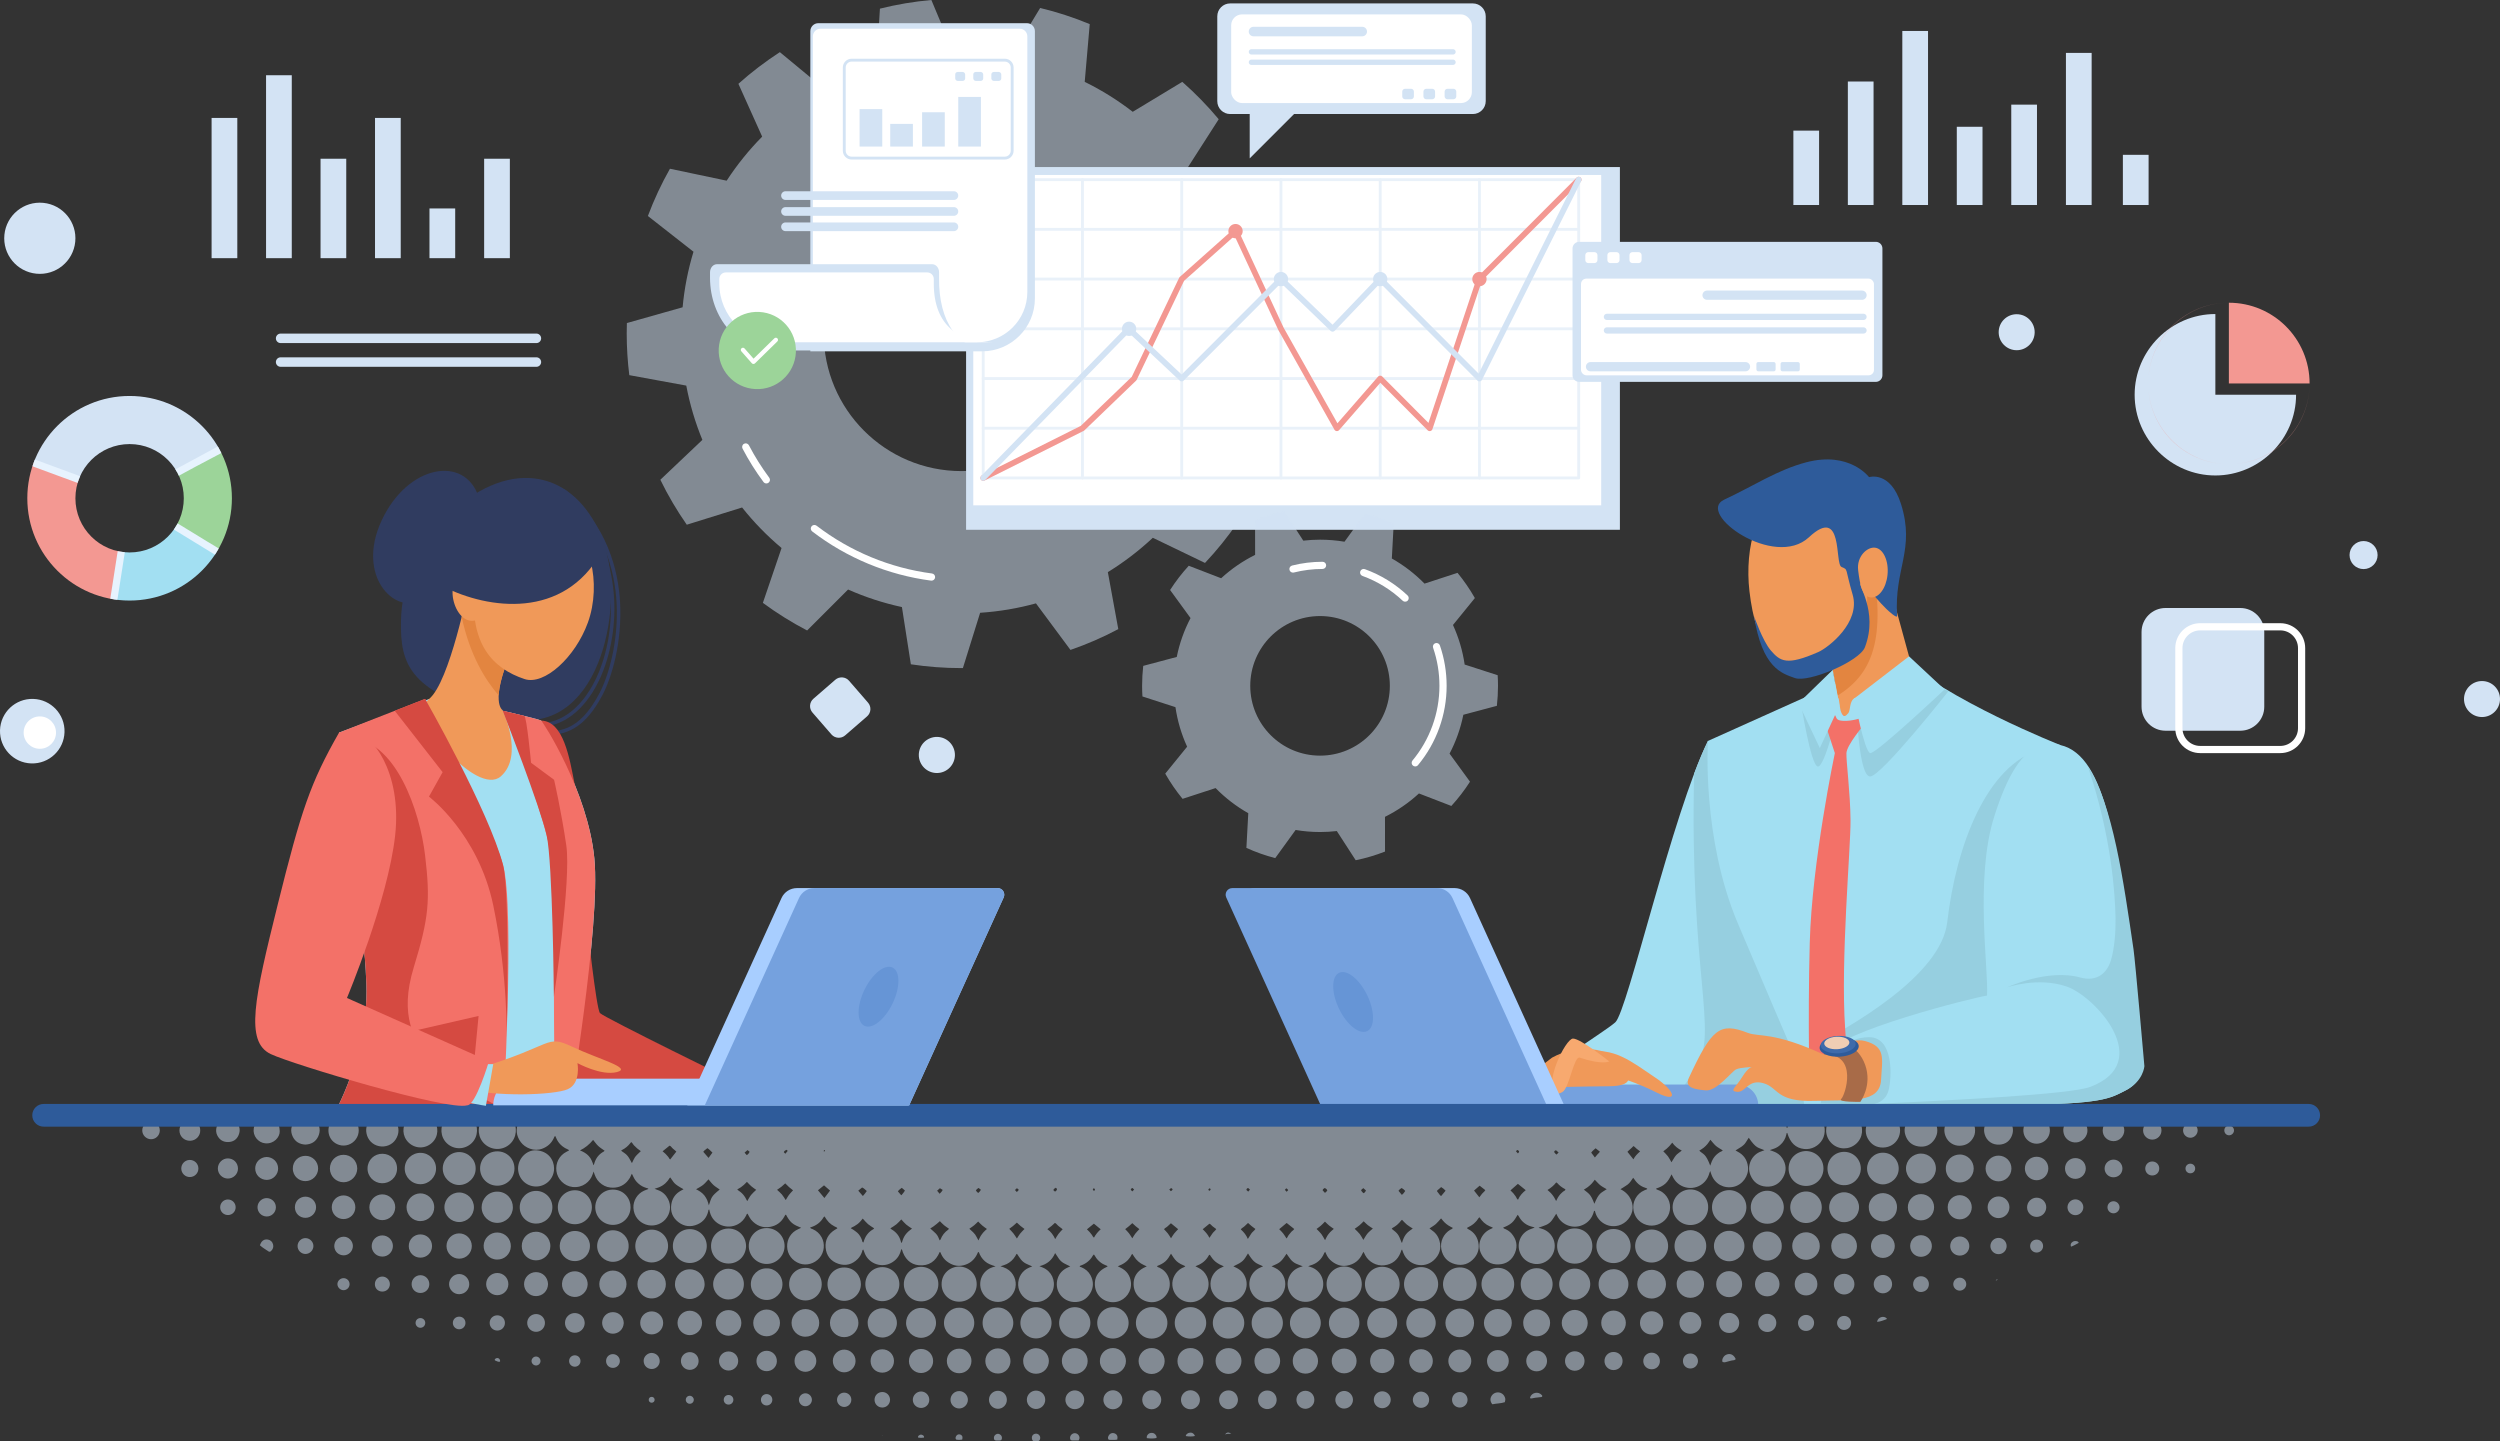<?xml version="1.0" encoding="UTF-8"?>
<svg id="Layer_2" data-name="Layer 2" xmlns="http://www.w3.org/2000/svg" xmlns:xlink="http://www.w3.org/1999/xlink" viewBox="0 0 3087.24 1779.92">
  <rect x="0" y="0" width="3087.24" height="1779.92" fill="#333333" stroke="none"/>
  <defs>
    <style>
      .cls-1 {
        fill: #e38540;
      }

      .cls-1, .cls-2, .cls-3, .cls-4, .cls-5, .cls-6, .cls-7, .cls-8, .cls-9, .cls-10, .cls-11, .cls-12, .cls-13, .cls-14, .cls-15, .cls-16, .cls-17, .cls-18, .cls-19, .cls-20, .cls-21, .cls-22 {
        stroke-width: 0px;
      }

      .cls-2 {
        fill: #d54a41;
      }

      .cls-3 {
        fill: #e7f3fe;
      }

      .cls-23, .cls-7 {
        opacity: .5;
      }

      .cls-4 {
        fill: #303c60;
      }

      .cls-5 {
        fill: #f39892;
      }

      .cls-6 {
        fill: #a2dff2;
      }

      .cls-7, .cls-11 {
        fill: #d3e3f4;
      }

      .cls-8 {
        fill: #9cd499;
      }

      .cls-9 {
        fill: none;
      }

      .cls-10 {
        fill: #96cfe0;
      }

      .cls-12 {
        fill: #fff;
      }

      .cls-13 {
        fill: #2e5b9a;
      }

      .cls-14 {
        fill: #a8ceff;
      }

      .cls-15 {
        fill: #f37168;
      }

      .cls-16 {
        fill: #75a1de;
      }

      .cls-24 {
        clip-path: url(#clippath);
      }

      .cls-17 {
        fill: #6695d6;
      }

      .cls-18 {
        fill: #f0ceb4;
      }

      .cls-19 {
        fill: #3e6bab;
      }

      .cls-20 {
        fill: #f09959;
      }

      .cls-21 {
        fill: #f7a96f;
      }

      .cls-22 {
        fill: #a86b48;
      }
    </style>
    <clipPath id="clippath">
      <path class="cls-9" d="m160.05,488.98c-69.76,0-126.32,56.56-126.32,126.32s56.56,126.32,126.32,126.32,126.32-56.56,126.32-126.32-56.56-126.32-126.32-126.32Zm0,193.24c-36.96,0-66.92-29.96-66.92-66.92s29.96-66.92,66.92-66.92,66.92,29.96,66.92,66.92-29.96,66.92-66.92,66.92Z"/>
    </clipPath>
  </defs>
  <g id="_Слой_1" data-name="Слой 1">
    <g>
      <g>
        <path class="cls-6" d="m2109.16,914.97c-44.09,89.51-99.38,334.1-114.46,347.51-15.08,13.4-102.19,65.34-117.27,90.47-15.08,25.13-8.38,16.75-1.68,18.43,6.7,1.68,385.32,3.35,385.32,3.35,0,0-43.56-259.67-48.58-261.35-5.03-1.68-103.33-198.41-103.33-198.41Z"/>
        <path class="cls-10" d="m2046.47,1373.51c69.54.49,142.91.87,183.31,1.07l-55.31-330.75c-29.5-57.19-65.31-128.85-65.31-128.85-5.56,11.29-11.3,25.04-17.11,40.48-5.73,248.42,30.04,318.05,3.17,362.32-20.97,34.54-40.11,49.99-48.75,55.75Z"/>
      </g>
      <g>
        <path class="cls-6" d="m2341.36,806.94c62.89,58.05,202.86,113.1,202.86,113.1,0,0,21.27,196.5,6.76,307.75-14.51,111.26-6.45,133.83-6.45,133.83l-302.27,2.57s-25.09-56.33-96.01-223.48c-45.15-106.42-37.09-225.74-37.09-225.74l175.76-79.01,56.44-29.02Z"/>
        <path class="cls-10" d="m2255.9,1361.62h288.63s-8.06-22.57,6.45-133.83c11.95-91.61-.36-241.02-5.08-290.92l-26.25-11.25c-65.9,18.99-103.87,117.28-115.04,213.33-7.47,64.27-113.95,127.54-183.6,162.37,22.88,43.62,34.9,60.3,34.9,60.3Z"/>
        <path class="cls-10" d="m2292.76,876.76s2.71,82.98,16.86,82.09c14.15-.89,96.41-105.21,96.41-105.21l-13.99-6.69-99.29,29.81Z"/>
        <path class="cls-10" d="m2271.48,872s-17.88,76.33-26.75,74.56c-8.87-1.78-20.86-79.38-20.86-79.38l47.61,4.82Z"/>
        <path class="cls-15" d="m2268.16,862.49l24.6,2.67,9.47,29.31s-21.64,25.33-22.08,35.53c-.44,10.21,4.76,48.39,5.05,83.03.28,34.64-12.44,172.51-6.66,256.97l5.77,84.46-49.45,1.93s-2.67-92.91,0-192.38c2.66-99.47,30.97-234.01,30.97-234.01l-11.17-34.2,13.5-33.3Z"/>
        <path class="cls-13" d="m2185.14,605.25c-34.79,77.49,6.97,149.27,5.7,146.25-1.27-3.03,52.66-130.83,52.66-130.83l-58.36-15.41Z"/>
        <path class="cls-20" d="m2316.98,662.55l44.12,161.28c1.25,4.55.18,9.4-2.79,13.06-10.35,12.75-25.09,38.97-54.81,47.39-5.78,1.64-12.9,2.07-18.67,2.09-6.06.02-11.28-4.25-12.43-10.19l-29.56-152.97,74.14-60.66Z"/>
        <path class="cls-1" d="m2308.56,676.03l-16.13,6.61-49.59,40.57,19.03,96.96,7.59,38.66c45.14-28.14,61.69-74.05,39.1-182.8Z"/>
        <path class="cls-20" d="m2305.8,735.7c.04,53.95-32.49,96.45-72.64,94.92-40.15-1.52-64.79-31.89-72.77-100.44-6.26-53.77,9.27-116.35,49.42-114.83,40.15,1.52,95.95,66.39,95.99,120.34Z"/>
        <path class="cls-6" d="m2544.22,920.03c58.4,13.19,69.25,131.8,88.24,256.89,2.19,14.4,13.4,136.26,13.4,136.26,0,0,1.12,22.34-21.22,33.51-19.09,9.54-26.81,16.75-137.38,17.87-106.2,1.07-243.12-3.35-243.12-3.35,0,0-1.21-39.51,9.68-58.82,16.38-29.04,184.29-70.74,199.93-72.97,2.23-31.27-15.42-144.43,8.94-221.15,16.75-52.77,34.76-80.42,57.33-87.64,7.52-2.41,15.55-2.55,24.21-.59Z"/>
        <path class="cls-10" d="m2304.19,1363.63c52.36.79,124.2,1.54,183.07.94,110.58-1.12,118.3-8.33,137.38-17.87,22.34-11.17,23.46-30.16,23.46-30.16,0,0-11.29-129.67-13.4-144.08-12.29-83.77-25.56-179.63-56.46-225.9,29.04,85.12,33.72,156.95,34.24,187.63.26,15.54-1.17,36.81-5.7,51.67-5.03,16.48-17.87,26.81-37.98,21.22-40.21-11.17-90.47,12.29-90.47,12.29,0,0,37.98-13.4,73.72-1.12,35.74,12.29,109.46,93.82,29.04,123.98-24.61,9.23-172.01,16.75-276.89,21.39Z"/>
        <path class="cls-10" d="m2262.76,1306.12s14.89-25.32,45.42-25.32,28.29,49.89,23.83,66.27c-4.47,16.38-22.34,17.13-22.34,17.13l-61.49-1.56,14.58-56.52Z"/>
        <path class="cls-16" d="m1658.23,1364.97h513.03c0-14.2-11.51-25.71-25.71-25.71h-487.32v25.71Z"/>
        <path class="cls-20" d="m2251.63,1302.09c-61.84-28.45-79.32-21.22-93.38-26.65-34.73-13.43-44.39-5.28-72.77,55.82-5.65,12.17,7.76,14.11,21.12,15.25,13.35,1.14,31.89-23.43,37.34-25.96s19.67-2.81,19.67-2.81c0,0-4.45-.38-12.27,12.41-7.82,12.78-16.42,17.28-6.04,18.17s13.33-16.05,32.3-10.7c18.97,5.36,15.09,23.41,63.47,21.85,45.88-1.48,80.17,3.11,81.86-25.89,1.6-27.51,5.81-40.98-19.82-48.03-19.71-5.42-51.48,16.53-51.48,16.53Z"/>
        <path class="cls-22" d="m2252.47,1302.16c43.07-1.18,26.02,50.89,21.19,54.96-4.83,4.07,23.62,3.59,23.62,3.59,0,0,15.07-20.19,6.03-45.62-9.04-25.43-31.2-28.45-31.2-28.45l-19.8,8.77.17,6.74Z"/>
        <path class="cls-13" d="m2295.33,1291.67c.34,6.62-10.18,12.55-23.52,13.25-13.33.69-24.42-4.12-24.76-10.74-.34-6.62,10.19-12.55,23.52-13.25,13.33-.69,24.42,4.12,24.76,10.74Z"/>
        <path class="cls-19" d="m2291.52,1288.87c.31,5.92-9.1,11.22-21.01,11.83-11.91.62-21.82-3.68-22.12-9.6-.31-5.92,9.1-11.22,21.01-11.83,11.91-.62,21.82,3.68,22.12,9.6Z"/>
        <path class="cls-18" d="m2283.79,1287.16c.22,4.26-6.55,8.07-15.12,8.52-8.57.44-15.7-2.65-15.93-6.91-.22-4.26,6.55-8.08,15.12-8.52,8.57-.45,15.7,2.65,15.93,6.91Z"/>
        <path class="cls-20" d="m1916.61,1306.07c31.8-17.67,70.66-11.78,84.79,5.89,14.13,17.67,16.49,29.44-15.31,29.44s-95.39,2.36-105.99,1.18c-10.6-1.18,36.51-36.51,36.51-36.51Z"/>
        <path class="cls-20" d="m1957.93,1299.93c34.15-8.24,57.49,11.63,85.97,30.62,24.73,16.49,29.7,32.52,2.36,18.84-40.04-20.02-63.59-22.38-63.59-22.38l-24.73-27.09Z"/>
        <path class="cls-20" d="m1919.82,1315.4c-17.25,0-32.3-5.5-44.48-4.49-12.17,1.01-50.73,40.58-44.64,43.63.43.22.91.42,1.42.61,9.15,3.37,19.49-.37,24.64-8.64,5.46-8.76,14.33-18.94,24.66-15.3,17.25,6.09,35.35,5.5,35.35,5.5l3.04-21.31Z"/>
        <path class="cls-21" d="m1922.49,1348.47c-17.66-7.07,10.6-65.95,20.02-65.95s44.75,28.26,44.75,28.26c0,0-8.31,4.69-36.51-4.71-7.07-2.36-12.95,37.69-21.2,42.4-8.24,4.71-7.07,0-7.07,0Z"/>
        <polygon class="cls-6" points="2263.2 827.27 2271.48 871.4 2247.29 923.77 2221 868.27 2263.2 827.27"/>
        <path class="cls-13" d="m2166,760.68c10.17,64.06,33.88,70.83,50.68,76.68,16.8,5.85,79.61-20.55,86.31-38.09,17.13-44.88-10.51-78.68-4.91-79.13,5.61-.45,13.53,14.33,31.64,32.06,1.69,1.65,13.33,12.53,13.04,8.25-3.89-58.33,22.56-81.55,4.81-137.99-13.08-41.61-39.49-33.24-39.49-33.24,0,0-24.01-32.4-77.54-18.33-35.86,9.43-65.66,29.58-101.36,46.15-35.7,16.57,61.82,86.41,104.71,46.39,42.88-40.02,31.51,32.78,40.16,36.67,8.65,3.89,3.82.02,13.8,34.36,9.98,34.33-30.23,65.38-42.41,70.73-38.95,17.1-47,11.64-58.75-2.05-10.19-11.87-20.7-42.47-20.7-42.47Z"/>
        <path class="cls-20" d="m2330.89,709.8c-1.7,16.93-11.2,29.42-21.21,27.9-10.01-1.52-12.71-14.53-15.05-33.42-2.11-17.03,11.2-29.42,21.21-27.9,10.01,1.52,16.75,16.49,15.05,33.42Z"/>
        <path class="cls-6" d="m2357.46,810.52l43.87,40.87s-84.41,79.48-91.72,78.6c-7.31-.89-19.7-67.5-19.7-67.5l67.55-51.97Z"/>
        <path class="cls-6" d="m2291.21,861.5c-8.1,3.8-5.49,15.35-8.93,19.37-3.44,4.02-5.48,5.1-8.25-.5-2.76-5.6-2.32-18.23-4.46-18.87-2.15-.64-18.43,50.28-18.43,50.28,0,0,11.97-32.56,14.69-29.01,2.72,3.55.56,6.86,10.46,7.45,9.91.59,22.51-3.58,22.51-3.58l-7.59-25.14Z"/>
      </g>
      <g>
        <path class="cls-14" d="m1657.62,1364.97h274.03l-116.37-256.01c-3.4-7.47-10.84-12.27-19.05-12.27h-247.86c-5.94,0-9.9,6.14-7.44,11.55l116.69,256.72Z"/>
        <path class="cls-16" d="m1521.72,1096.69h252.9c8.21,0,15.65,4.8,19.05,12.27l116.37,256.01h-279.06l-116.69-256.72c-2.46-5.41,1.5-11.55,7.44-11.55Z"/>
        <path class="cls-17" d="m1653.56,1245.74c9.59,19.88,25.16,32.23,34.76,27.6,9.61-4.64,9.62-24.51.03-44.39-9.59-19.88-25.16-32.23-34.76-27.6-9.61,4.64-9.62,24.51-.03,44.39Z"/>
      </g>
      <g>
        <path class="cls-4" d="m674.52,907.66c-4.26,0-8.46-.21-12.56-.42-3.4-.17-6.92-.35-10.31-.4-1.2-.02-2.15-1-2.13-2.19.02-1.18.98-2.13,2.16-2.13,3.5.05,7.06.23,10.5.4,25.73,1.3,52.34,2.65,78.26-47.2,11.25-21.64,23.5-63.71,20.99-111.07-2.06-38.79-15.21-93.96-66.14-136.54-.92-.77-1.04-2.13-.27-3.05.77-.92,2.13-1.04,3.05-.27,52.13,43.58,65.58,99.99,67.68,139.63,2.56,48.23-9.96,91.17-21.47,113.3-22.88,43.99-47.23,49.94-69.76,49.94Z"/>
        <path class="cls-4" d="m666.43,897.44c-1.01,0-2.01-.02-3.02-.07-1.19-.06-2.11-1.07-2.06-2.27.06-1.19,1.06-2.11,2.27-2.06.93.05,1.87.07,2.79.07,26.85,0,51.65-19.01,68.4-52.61,27.54-55.24,30.21-145.86-19.08-205.01-.77-.92-.64-2.28.28-3.05.92-.76,2.28-.64,3.05.28,50.47,60.56,47.78,153.25,19.63,209.71-17.51,35.13-43.71,55-72.25,55.01Z"/>
        <path class="cls-4" d="m570.13,621.46c77.7-60.31,150.66-28.34,176.8,53.28,24.42,76.24-6.88,240.06-122.78,211.51-119.9-29.53-129.89-66.24-128.98-119.59.73-42.62,18.91-101.7,74.96-145.2Z"/>
        <path class="cls-6" d="m529.76,863.24l-111.06,41.44s31.08,225.58,33.75,311.72c2.66,86.15-40.85,160.88-40.85,160.88h290.41s39.96-234.59,31.97-317.18c-7.99-82.59-63.05-168.17-65.72-170.23-2.66-2.06-69.27-17.16-69.27-17.16l-69.23-9.47Z"/>
        <path class="cls-2" d="m725.09,1140.91s11.18,104.79,15.8,110.12c4.62,5.33,175.14,88.79,175.14,88.79l-247.78,16.89,56.84-215.81Z"/>
        <path class="cls-2" d="m668.25,889.87c27.53.6,35,45.61,41.48,79.06,6.48,33.44-41.48-79.06-41.48-79.06Z"/>
        <path class="cls-15" d="m621.18,1068.09c-15.1-54.17-96.22-205.03-96.22-205.03l-106.27,41.62s24.36,176.79,31.8,277.12l40.37,195.48h130.32s15.1-255.02,0-309.19Z"/>
        <polygon class="cls-2" points="471.21 1282.09 590.99 1254.59 581.21 1356.72 471.21 1282.09"/>
        <path class="cls-2" d="m531.1,1310.54c-19.54-26.45-38.65-55.56-20.04-116.34,18.61-60.78,20.43-82.59,13.91-137.65-6.52-55.06-36.11-142.98-93.84-145.65,0,0-1.9,19.25-4.98,49.99,9.37,72.6,24.47,196.63,26.29,255.51,2.66,86.15-40.85,160.88-40.85,160.88l236.23,5.19s-97.19-45.48-116.73-71.94Z"/>
        <path class="cls-15" d="m733.97,1060.09c-7.99-82.59-63.05-168.17-65.72-170.23-1.65-1.27-27.71-7.53-47.39-12.12,5.79,13.65,66.8,159.05,64.26,218.94-2.66,62.87.08,280.59.08,280.59h16.8s39.96-234.59,31.97-317.18Z"/>
      </g>
      <path class="cls-7" d="m1321.78,1563.91c-2.98-1.45-5.57-2.57-8.01-3.95-2.35-1.33-4.39-3.14-5.98-5.33-1.62-2.24-3.06-4.6-4.8-7.24-3.74,8.6-9.95,13.93-19.44,16.22,1.92.79,3.14,1.27,4.35,1.78,10.65,4.55,15.89,15.83,12.61,26.95-2.5,8.44-11.16,17.09-24.43,15.29-11.33-1.54-18.37-11.43-18.75-20.63-.42-9.8,5.22-18.25,13.73-21.69,1.1-.45,2.22-.86,3.69-1.43-2.87-1.26-5.43-2.25-7.85-3.5-2.4-1.24-4.53-2.96-6.2-5.08-1.72-2.19-3.19-4.59-4.87-7.03-1.19.54-1.34,1.85-1.98,2.76-.78,1.1-1.47,2.25-2.31,3.3-.75.94-1.6,1.82-2.49,2.63-.89.81-1.85,1.56-2.84,2.24-1,.68-2.04,1.31-3.12,1.83-1.21.57-2.49,1-3.76,1.45-1.13.4-2.28.75-3.88,1.27,1.56.5,2.69.83,3.81,1.22,10.62,3.69,15.36,13.3,15.08,21.59-.34,10.17-7.91,19-18.08,20.86-10,1.83-20.08-3.6-24-12.92-5.09-12.1,1.03-25.54,13.5-29.61,1.02-.33,2.05-.59,3.7-1.07-5.02-1.6-9.51-3-13.13-6.23-3.57-3.18-6.11-7.03-7.61-11.5-1.59.26-1.49,1.42-1.86,2.19-3.47,7.38-9.01,12.19-17,14.19-7.65,1.91-14.35-.13-20.45-4.69-3.28-2.46-5.65-5.7-7.34-9.46-.36-.8-.29-1.94-1.63-2.26-4.86,11.46-13.27,17.63-26.04,16.35-10.33-1.03-17.53-8.12-20.76-19.89-1.16.55-1.12,1.67-1.39,2.61-1.92,6.53-5.92,11.37-11.92,14.54-11.74,6.2-26.57,1.13-32.06-10.96-.83-1.82-1.45-3.74-2.17-5.65-1.33.4-1.22,1.67-1.52,2.59-1.12,3.37-2.78,6.4-5.28,8.94-6.77,6.9-14.96,9.08-24,6.06-9.36-3.13-14.89-10-15.74-19.96-.82-9.59,3.29-16.91,11.43-21.98.91-.57,1.85-1.07,2.76-1.62.09-.06.12-.22.32-.57-.89-1.15-2.47-1.3-3.63-2.08-1.22-.82-2.57-1.47-3.76-2.33-1.09-.78-2.11-1.67-3.04-2.63-1.03-1.06-1.97-2.21-2.84-3.39-.87-1.18-1.61-2.45-2.58-3.94-.47.41-.94.64-1.16,1.02-3.61,6.24-8.93,10.28-15.79,12.36-.25.07-.45.27-.91.54.8,1.19,2.17,1.36,3.28,1.84,4.73,2.06,8.34,5.34,10.87,9.81,4.57,8.08,3.53,18.62-2.48,25.66-6.05,7.09-16.05,9.93-24.48,6.95-9.31-3.29-15.34-11.44-15.51-20.98-.17-9.57,4.9-17.53,13.63-21.42,1.09-.49,2.16-.99,3.71-1.71-4.3-1.86-8.31-3.28-11.54-6.16-3.17-2.82-5.26-6.37-7.16-9.96-1.13-.18-1.17.7-1.52,1.17-.32.42-.5.95-.77,1.41-3.79,6.74-9.53,10.93-17.06,12.33-9.54,1.77-17.47-1.42-23.71-8.75-1.29-1.51-2.16-3.38-3.19-5.11-.47-.78-.86-1.62-1.24-2.35-1.18-.04-1.07.85-1.38,1.35-.29.45-.47.96-.72,1.44-2.19,4.31-5.34,7.71-9.58,10.06-13.57,7.53-30.84.57-34.84-14.55-.31-1.16-.56-2.33-.85-3.53-1.32.31-1.05,1.43-1.24,2.25-1.76,7.4-5.97,12.89-12.91,16.02-8.44,3.8-16.61,2.98-23.95-2.64-7.21-5.53-10.11-13.1-8.7-22.08,1.2-7.65,5.37-13.34,12.26-16.97.83-.44,1.66-.88,2.48-1.33.11-.06.17-.2.26-.3-12.96-7.11-11.39-8.04-16.32-14.55-1.33.98-1.77,2.63-2.83,3.76-1.1,1.18-2.07,2.48-3.26,3.56-1.18,1.08-2.48,2.06-3.85,2.9-1.37.84-2.84,1.52-4.33,2.13-1.42.58-2.92.99-5.15,1.72,1.93.73,3.12,1.2,4.33,1.64,5.56,2.04,9.61,5.77,12.33,10.99,4.27,8.21,2.99,18.1-3.27,25.17-6.02,6.8-15.76,9.29-24.28,6.29-8.07-2.84-14.63-10.03-15.17-20.43-.46-8.83,4.72-17.59,13.18-21.35,1.68-.75,3.43-1.33,5.4-2.09-.72-1.11-1.77-.92-2.54-1.24-.86-.36-1.78-.6-2.65-.95s-1.74-.72-2.57-1.17c-.83-.44-1.63-.95-2.39-1.5-.87-.63-1.71-1.3-2.51-2.01-.7-.62-1.36-1.3-1.99-2s-1.23-1.43-1.76-2.2c-.54-.77-1.01-1.59-1.45-2.42-.45-.82-.84-1.68-1.25-2.53-.38-.79-.75-1.59-1.33-2.8-1.37,1.9-1.67,3.82-2.71,5.32-1.08,1.54-2.1,3.14-3.37,4.5-1.27,1.36-2.73,2.61-4.29,3.63-1.56,1.03-3.27,1.89-5.03,2.5-1.76.61-3.64.98-5.49,1.16-1.86.18-3.77.15-5.62-.04-5.27-.54-9.74-2.85-13.56-6.48-3.73-3.54-5.69-8.06-7.21-13.37-.57,1.58-.99,2.68-1.36,3.79-2.9,8.74-12.09,16.74-24.66,15.35-10.41-1.15-18.73-9.91-19.94-19.75-1.22-9.88,3.56-19.24,12.46-23.72.95-.48,1.9-.98,2.84-1.49.08-.04.09-.23.24-.64-1.31-.96-3-1.37-4.43-2.24-1.37-.84-2.77-1.67-4-2.69-1.34-1.11-2.59-2.35-3.69-3.69-1.02-1.23-1.89-2.62-2.66-4.02-.83-1.51-1.48-3.13-2.29-4.89-1.2,1.03-1.48,2.37-2.05,3.51-2.95,5.95-7.59,9.9-13.78,12.28-10.24,3.95-21.41-.96-26.66-8.11-5.76-7.84-6.56-16.25-2.45-25.09.22-.49.5-.95.8-1.4.22-.33.5-.62.91-1.12,4.25-.53,8.67-.16,13.08-.23,4.3-.07,8.6-.01,12.9-.01h13.44c1.22,2.2,2.37,4.28,3.69,6.65,1.15-2.33,2.15-4.34,3.16-6.4.95-.09,1.74-.24,2.53-.24,12.37-.01,24.73-.02,37.09,0,2.2,0,2.2.04,4.29,1.54q2.07-1.5,4.28-1.54c1.08-.02,2.15,0,3.23,0h1364.83c1.07,0,2.15-.01,3.22,0q2.22.03,4.28,1.52c2.19-1.46,2.19-1.51,3.93-1.51,13.04,0,26.07,0,39.11.02.4,0,.79.11,1.42.2.83,1.33,1.72,2.77,2.76,4.45,1.07-1.66,2-3.09,2.95-4.56h39.69c2.69,2.85,3.24,6.63,4.19,10.11,1.06.24,1-.49,1.08-.93.61-3.21,1.82-6.17,3.76-8.96,3.13-.68,6.35-.25,9.55-.32,3.09-.07,6.18-.02,9.27-.02h18.7c5.19,5.73,6.3,16.73,1.61,24.87-4.48,7.79-13.44,12.48-22.38,11.51-10.52-1.15-17.32-7.62-20.93-19.92-1.1.18-.96,1.13-1.11,1.85-1.1,5.32-3.72,9.74-7.83,13.29-2.15,1.86-4.54,3.34-7.24,4.29-1.62.57-3.24,1.11-5.44,1.85,1.87.67,3.21,1.17,4.57,1.64,4.47,1.54,8.11,4.22,10.74,8.13,5.19,7.73,5.73,15.87,1.14,23.97-4.5,7.94-11.68,11.89-20.76,11.34-9.24-.56-15.89-5.42-19.49-14.03-5.1-12.19,1.89-25.58,13-29.34,1.36-.46,2.69-1,4.29-1.6-7.63-3.46-9.96-1.52-19.44-15.41-5.18,7.7-3.57,8.29-16.33,15.71.9.53,1.64,1.02,2.42,1.42,7.66,3.92,11.97,10.17,12.96,18.69,1.31,11.23-6.87,22.53-17.94,24.84-11.88,2.48-22.86-3.56-27.1-14.91-.51-1.37-.94-2.78-1.58-4.67-.45,1.11-.81,1.77-1,2.47-1.09,4.1-2.95,7.78-5.86,10.89-11.2,11.96-30.88,9.48-38.71-4.97-.68-1.25-1.32-2.52-2.21-4.24-2.13,4.4-4.15,8.3-7.47,11.34-3.34,3.06-7.35,4.83-11.47,6.13-.13.95.41,1.1.9,1.28,2.54.9,4.97,2.02,7.15,3.64,7.84,5.83,11.05,16.15,7.94,25.58-2.96,8.95-11.55,15.06-21.11,15.36-8.95.29-20.15-5.37-22.78-18.38-2.12-10.47,3.59-21.25,13.49-25.3,1.11-.45,2.23-.89,3.27-1.31.2-.81-.26-1.02-.79-1.18-2.85-.84-5.55-1.99-8.01-3.7-2.69-1.86-4.88-4.18-6.69-6.9-.5-.75-1.09-1.44-1.79-2.34-2.27,3.13-4.05,6.39-7.02,8.54-2.79,2.02-5.8,3.74-8.7,5.58,13.15,6.38,16.68,19.18,14.45,27.61-2.5,9.41-10.4,16.77-20.12,17.89-3.94.45-7.79,0-11.48-1.47-3.82-1.53-7.04-3.9-9.63-7.1-2.46-3.04-4-6.56-4.8-10.38-1.67.49-1.38,1.64-1.65,2.45-2.04,6.27-5.74,11.18-11.61,14.35-12.03,6.52-26.84,1.75-32.9-9.98-.54-1.05-1.05-2.11-1.56-3.14-1.81,2.81-3.41,5.59-5.31,8.16-1.86,2.51-4.34,4.47-7.19,5.73-2.92,1.3-6.01,2.21-9.21,3.36.4.71,1.24.56,1.88.72,5.96,1.5,10.87,4.53,14.32,9.72,7.68,11.53,2.76,27.4-10,32.77-10.65,4.48-23.22-.02-28.48-10.57-5.26-10.55-1.56-23.21,8.62-29.11,2.63-1.53,5.67-2.35,8.72-3.59-.5-.23-.99-.56-1.51-.66-8.32-1.64-14.46-6.18-18.34-13.74-.23-.44-.63-.78-1.16-1.41-2.21,3.65-4.13,7.17-7.19,9.86-3.08,2.71-6.72,4.38-10.63,5.84.44,1.31,1.56,1.49,2.46,1.87,3.02,1.29,5.69,3.09,7.82,5.56,6.14,7.14,7.87,15.22,4.24,24-3.69,8.91-10.64,13.77-20.23,14.16-9.65.39-16.81-4.19-21.23-12.68-6.43-12.34.25-25.86,10.68-30.69,1.08-.5,2.14-1.04,3.56-1.72-1.3-1.22-2.81-1.33-4-2-1.16-.66-2.44-1.15-3.56-1.87-1.24-.79-2.43-1.69-3.53-2.67-1-.88-1.91-1.89-2.77-2.92-.93-1.12-1.76-2.33-2.81-3.72-1.58,1.16-2.08,2.92-3.22,4.14-1.19,1.27-2.35,2.59-3.66,3.73-1.21,1.05-2.56,1.96-3.93,2.79-1.45.89-3,1.62-4.39,2.36-.02,1.14.7,1.35,1.26,1.63,7.86,3.99,12.11,10.54,12.96,19.14.6,6.11-1.27,11.75-5.26,16.46-6.34,7.47-14.53,10.18-23.92,7.67-9.21-2.46-14.93-8.74-16.83-18.18-1.94-9.6,2.65-19.41,11.17-24.36.99-.58,2.33-.72,2.95-2.22-1.85-1-3.78-1.88-5.53-3.03-1.67-1.1-3.27-2.37-4.7-3.77-1.52-1.49-2.8-3.22-4.28-4.97-2.2,2.42-4.15,4.98-6.52,7.06-2.3,2-5.04,3.5-7.81,5.38.73.57,1.38,1.16,2.11,1.63,5.04,3.27,8.58,7.68,10.23,13.5,2.68,9.49.13,17.64-7.01,24.13-12.25,11.13-31.43,6.3-37.47-8.7-.58-1.45-1.11-2.93-1.75-4.63-1.22,1.19-1.29,2.6-1.77,3.81-3.61,9.22-10.28,14.58-20.11,15.78-9.47,1.16-19.04-3.96-23.53-12.39-.69-1.3-1.31-2.63-2.13-4.29-.53.91-.97,1.52-1.27,2.19-3.75,8.4-10.25,13.35-19.21,14.9-6.88,1.18-13.03-.97-18.48-5.16-3.14-2.41-5.5-5.5-7.1-9.14-.37-.84-.77-1.67-1.35-2.91-.53.81-.94,1.27-1.16,1.8-3.26,7.84-8.99,12.88-17.15,15.2-.77.22-1.51.51-2.68.92,1.46.48,2.54.83,3.62,1.2,11.22,3.84,17.32,15.29,14.28,26.76-2.23,8.39-9.84,14.99-18.39,15.94-9.23,1.02-17.77-3.29-22.03-11.11-6.75-12.42-.78-27.35,12.67-31.7,1.02-.33,2.05-.6,3.29-.97-2.95-1.13-5.72-2.02-8.33-3.24-2.56-1.21-4.84-2.97-6.63-5.18-1.83-2.27-3.43-4.72-5.15-7.12-7.33,11.41-9.05,11.34-18.54,15.58,1.51.66,2.85,1.21,4.17,1.82,9.15,4.24,14.24,13.96,12.52,23.89-1.7,9.82-9.63,17.25-19.43,18.21-10.25,1-19.43-4.53-23.09-13.92-4.28-10.95.62-23.17,11.29-28.16,1.31-.61,2.63-1.18,4.15-1.86-8.92-4.09-10.98-3.7-18.66-15.93-5.48,8.96-5.88,10.27-18.05,15.98,1.24.6,2.28,1.13,3.34,1.63,6.07,2.82,10.08,7.44,12.09,13.82,3.9,12.36-4.14,25.8-16.84,28.31-12.46,2.46-24.9-5.56-26.69-19.33-1.13-8.72,3.48-17.72,11.29-21.96,1.51-.82,3.1-1.51,5.06-2.45-1.84-1.15-3.67-1.5-5.2-2.4-1.73-1.01-3.51-2.02-5.06-3.28-1.45-1.17-2.72-2.6-3.9-4.05-1.16-1.44-2.11-3.06-3.07-4.46-.92-.28-1.17.3-1.41.73-3.3,6.05-8.24,10.17-14.68,12.54-.49.18-.94.43-1.81.84,1.36.69,2.38,1.25,3.43,1.75,4.81,2.26,8.35,5.8,10.64,10.58,6.38,13.26-1.67,28.49-15.36,31.5-12.56,2.76-25.81-5.74-27.15-20.15-.81-8.7,4.13-17.51,12.05-21.61,1.27-.66,2.81-.88,3.96-2.22-3.87-1.63-7.53-3.23-10.59-5.96-2.93-2.62-4.81-6-7.13-9.48-2.14,3.69-4.12,7-7.07,9.61-2.98,2.63-6.51,4.22-10.19,5.67.41,1.62,1.91,1.51,2.87,1.97,5.21,2.5,8.99,6.36,11.17,11.66,5.59,13.57-2.95,27.85-16.11,30.59-11.76,2.45-26.3-5.4-26.85-21.33-.32-9.06,3.92-16,11.96-20.42,1.27-.7,2.62-1.25,4.29-2.04-2.71-1.34-5.19-2.29-7.35-3.71-2.1-1.39-4.08-3.09-5.75-4.98-1.76-1.99-3.08-4.36-4.73-6.78-1.32.93-1.55,2.63-2.47,3.82-.99,1.27-1.89,2.62-2.99,3.79s-2.33,2.23-3.63,3.17c-1.3.94-2.71,1.74-4.14,2.47-1.39.72-2.86,1.29-4.73,2.11,1.46.72,2.51,1.24,3.56,1.76,7.44,3.69,11.7,9.65,12.68,17.91,1.3,10.99-6.28,21.57-17.06,24.08-12.68,2.95-26.52-5.37-27.46-20.51-.56-9.04,3.4-16.12,11.33-20.77,1.37-.8,2.84-1.43,4.3-2.16-.15-1.15-1.15-1.01-1.74-1.35-.81-.46-1.72-.75-2.57-1.15-.73-.34-1.45-.7-2.14-1.12-.69-.41-1.35-.88-1.99-1.37-.74-.58-1.46-1.19-2.15-1.82-.59-.54-1.16-1.12-1.7-1.72-.54-.6-1.07-1.21-1.53-1.87-.54-.77-1.01-1.59-1.51-2.38-.43-.67-.88-1.32-1.45-2.19-1.44,1.04-1.91,2.61-2.84,3.82-.9,1.17-1.79,2.36-2.84,3.39-1.14,1.13-2.4,2.16-3.71,3.08-1.2.84-2.5,1.57-3.83,2.2-1.44.7-2.96,1.24-4.47,1.85.25,1.27,1.36,1.16,2.14,1.48,4.87,2.04,8.79,5.19,11.3,9.88,4.06,7.61,4.02,15.25-.52,22.61-4.56,7.38-11.42,10.88-20.04,10.43-13.74-.72-23.36-13.19-20.6-26.65,1.43-6.99,5.51-12.15,11.9-15.4,1.3-.66,2.66-1.2,4.41-1.98Zm776.63-142.94c5.34,4.95,7.8,3.39,13.56,18.49.64-1.79,1.14-3.43,1.82-5,.64-1.47,1.35-2.93,2.24-4.26.97-1.44,2.09-2.81,3.32-4.02,1.14-1.12,2.51-2.01,3.8-2.97,1.34-.99,3.19-1.22,4.32-2.59-3.01-1.94-6.03-3.46-8.52-5.6-2.48-2.14-4.43-4.9-6.78-7.56-1.23,1.8-2.3,3.64-3.64,5.25-1.37,1.64-2.91,3.18-4.56,4.52-1.65,1.34-3.53,2.4-5.55,3.74Zm-1382.16-.32c4.56,1.81,8.06,3.9,10.9,7,2.95,3.23,4.36,7.22,5.76,11.34.22-.26.34-.36.38-.47.18-.5.37-1.01.51-1.52,1.87-6.64,5.73-11.7,11.84-15,.4-.22.67-.67.98-1-2.75-2-5.56-3.64-7.85-5.82-2.36-2.24-4.23-5-6.33-7.56q-6.87,8.45-16.19,13.02Zm159.11,67.82c3.49-10.09,2.6-10.71,13.42-19.52-2.6-1.85-5.38-3.47-7.72-5.59-2.31-2.1-4.16-4.71-6.13-6.99-2.32,2.43-4.32,5.01-6.81,6.98-2.57,2.04-5.61,3.48-8.54,5.24,1.94,1.12,3.9,2.04,5.61,3.31,1.71,1.27,3.36,2.72,4.67,4.38,1.4,1.77,2.54,3.79,3.48,5.85.86,1.89,1.28,3.97,2.01,6.33Zm190.03,16.34c-1.21,1.45-2.17,2.73-3.26,3.89-1,1.07-2.07,2.1-3.24,2.99-1.27.97-2.7,1.72-4.03,2.63-1.26.87-2.96,1.04-4.24,2.47,1.06.6,1.9.99,2.64,1.51,1.85,1.31,3.79,2.54,5.46,4.05,2.72,2.47,4.52,5.59,5.72,9.08.36,1.04.25,2.45,1.66,3.03.18-.4.4-.74.5-1.12,1.85-6.8,5.75-12,11.95-15.44.38-.21.61-.7.93-1.09-2.66-1.77-5.27-3.17-7.48-5.06-2.31-1.97-4.23-4.4-6.61-6.95Zm903.5-18.23c5.81-14.19,8.45-13.3,15.24-18.04-2.62-1.59-5.44-2.94-7.82-4.83-2.48-1.97-4.53-4.47-6.92-6.89-1.25,1.61-2.36,3.27-3.71,4.7-1.47,1.55-3.08,2.99-4.77,4.3-1.55,1.2-3.28,2.16-5,3.27,5.82,4.88,8.33,4.98,12.98,17.49Zm-842.65,30.66c-2.73-1.9-5.18-3.31-7.28-5.14-2.17-1.88-4-4.17-5.94-6.23-2.14,2.16-3.96,4.33-6.11,6.08-2.25,1.83-4.83,3.25-7.43,4.95.47.42.8.84,1.23,1.08,6.12,3.5,10.17,8.56,11.83,15.48.13.55.59,1.02.99,1.66.69-2.06,1.18-3.88,1.92-5.59.68-1.59,1.51-3.15,2.51-4.55,1.09-1.51,2.37-2.9,3.73-4.17,1.34-1.25,2.89-2.28,4.56-3.58Zm605.1-10.94c-.4.34-.86.61-1.16,1.01-2.85,3.84-6.39,6.86-10.62,9.08-.38.2-.59.72-.88,1.09,7.54,5.87,8.39,7.04,11.79,16.03.14.36.35.69.81,1.56,1.21-4.28,2.55-7.62,4.74-10.57,2.26-3.06,5.41-5.1,8.59-7.41-2.57-1.67-5.04-3.02-7.19-4.76-2.16-1.76-4-3.92-6.09-6.02Zm-950.96-69.97c3.24-6.36,2.34-6.95,10.98-14.79-1.51-1.12-3.06-2.16-4.48-3.35-1.33-1.12-2.5-2.42-3.77-3.61-1.32-1.24-1.95-3.11-3.58-4.26-.54.6-.91.97-1.23,1.39-2.67,3.45-5.9,6.22-9.8,8.19-.53.27-1.3.44-1.17,1.33,6.26,4.52,7.42,4.19,13.05,15.11Zm380.03,95.48c.61-.65.99-.88,1.11-1.21,1.88-5.05,5.12-9.03,9.5-12.12.37-.26.56-.77.84-1.16-2.17-1.52-4.24-2.77-6.07-4.31-1.9-1.6-3.58-3.47-5.13-5.01-1.38,1.21-2.55,2.29-3.79,3.31-1.34,1.1-2.7,2.18-4.12,3.19-1.26.9-2.6,1.68-3.97,2.55,2.46,2.22,4.82,4.16,6.93,6.33,2.17,2.23,3.42,5.08,4.69,8.43Zm-238.02-72.36c-1.33,1.33-2.49,2.6-3.76,3.75-1.19,1.07-2.5,2-3.76,2.98-1.32,1.03-3.05,1.5-4.47,2.91,1.52,1.09,2.84,1.95,4.05,2.94,1.13.93,2.23,1.93,3.18,3.04,1.04,1.21,1.95,2.54,2.79,3.9.81,1.3,1.46,2.7,2.33,4.33,1.72-2.81,3.01-5.46,4.81-7.7,1.81-2.26,4.12-4.13,6.3-6.25-1.98-1.43-4.12-2.77-6-4.39-1.9-1.63-3.55-3.55-5.46-5.49Zm1154.45-38.56c-4.78-2.43-8.63-5.49-11.78-9.84-1.31,1.58-2.35,2.95-3.51,4.21-1.09,1.18-2.26,2.3-3.48,3.34-1.3,1.11-2.7,2.09-4.07,3.14,2.06,2.2,4.17,4.1,5.83,6.33,1.64,2.22,2.83,4.78,4.25,7.24,6.57-11.51,7.42-9.95,12.77-14.42Zm-392.83,87.27c-1.9,1.82-3.54,3.59-5.38,5.12-1.81,1.51-3.83,2.79-5.77,4.19,2.25,2.27,4.53,4.17,6.32,6.46,1.75,2.24,3,4.86,4.43,7.26,1.72-2.72,3.12-5.51,5.06-7.85,1.92-2.3,4.39-4.13,6.67-6.23-2.18-1.45-4.28-2.65-6.15-4.13-1.86-1.48-3.5-3.24-5.18-4.83Zm226.96-38.65c1.58,1.42,3.05,2.57,4.29,3.92,1.34,1.47,2.57,3.07,3.67,4.74.98,1.49,1.72,3.15,2.71,5.01.84-1.67,1.41-3.03,2.17-4.27.83-1.36,1.76-2.69,2.79-3.9.95-1.11,2.15-2,3.16-3.06,1.04-1.09,2.83-1.38,3.5-2.87-.37-.4-.51-.66-.72-.77-3.61-1.84-6.78-4.25-9.43-7.33-.3-.35-.84-.5-1.37-.81-2.94,3.89-6.55,6.77-10.76,9.33Zm-702.67,62.34c1.04-2.13,1.72-3.87,2.69-5.43,1.06-1.7,2.29-3.31,3.61-4.81,1.21-1.37,2.66-2.54,4.15-3.95-2.03-1.5-3.93-2.73-5.64-4.2-1.8-1.54-3.41-3.28-5.16-5-1.81,1.71-3.38,3.36-5.13,4.79-1.82,1.49-3.82,2.76-5.79,4.16,8.61,7.66,6.95,6.74,11.26,14.42Zm438.84-14.31c-2.05-1.45-3.96-2.65-5.69-4.07-1.81-1.49-3.45-3.19-5.27-4.9-1.8,1.81-3.32,3.51-5.02,4.99-1.67,1.46-3.54,2.7-5.37,4.07,2.13,2.21,4.28,4.07,5.95,6.28,1.72,2.29,2.98,4.94,4.58,7.67.99-1.97,1.76-3.82,2.81-5.5.99-1.58,2.18-3.06,3.45-4.41,1.35-1.43,2.91-2.65,4.56-4.13Zm-687.55-48.22c2.06,1.94,4.17,3.61,5.87,5.62,1.77,2.09,3.14,4.53,4.86,7.07,1.35-2.23,2.44-4.37,3.85-6.25,1.51-2.01,3.33-3.78,5.17-5.83-1.7-1.35-3.41-2.6-4.99-4-1.58-1.4-3.01-2.95-4.67-4.59-1.71,1.54-3.22,3.03-4.87,4.33-1.65,1.3-3.46,2.42-5.23,3.64Zm914.86-7.41c-3.11,2.74-6.08,5.36-9.18,8.1,1.25,1.26,2.45,2.33,3.49,3.53,1.05,1.21,1.93,2.57,2.92,3.84.95,1.22,1.11,2.98,2.91,4.24,2.06-5.01,5.55-8.64,9.55-11.88-3.29-2.66-6.38-5.16-9.68-7.83Zm-581.11,55.99c4.5,3.21,7.47,7.28,9.72,12.3,1.49-2.4,2.61-4.53,4.05-6.42,1.51-1.99,3.34-3.75,5.19-5.79-1.68-1.31-3.19-2.58-4.81-3.71-1.71-1.2-2.76-3.21-4.75-4.16-1.56,1.42-2.9,2.73-4.33,3.92-1.51,1.25-3.12,2.39-5.08,3.87Zm-37.61-8.11c-1.83,1.62-3.28,3.01-4.84,4.28-1.52,1.24-3.14,2.35-4.58,3.42,1.81,1.95,3.56,3.62,5.05,5.5,1.55,1.97,2.85,4.15,4.42,6.47,1.38-2.13,2.54-4.23,4.01-6.08,1.57-1.97,3.45-3.69,5.39-5.72-1.68-1.26-3.31-2.39-4.83-3.65-1.53-1.28-2.95-2.69-4.61-4.22Zm333.15.42c-3.14,2.62-6.1,5.1-9.2,7.7,1.66,1.75,3.43,3.38,4.9,5.24,1.48,1.87,2.66,3.98,4.16,6.27,1.29-1.39,1.73-3.16,2.82-4.46,1.03-1.23,2.06-2.47,3.08-3.71,1.07-1.3,2.82-1.97,3.57-3.59-3.15-2.52-6.16-4.92-9.32-7.44Zm-47.9,19.8c1.56-2.46,2.9-4.59,4.26-6.72,1.35-2.11,3.73-3.34,5.07-5.64-1.66-1.24-3.19-2.3-4.63-3.48-1.53-1.25-2.97-2.61-4.49-3.95-1.54,1.46-2.94,2.7-4.26,4.03-1.38,1.39-3.39,2.06-4.7,3.92,3.75,3.33,6.78,7.01,8.74,11.83Zm-142.69-.82c1.3-2.05,2.38-4.05,3.75-5.82,1.46-1.88,3.2-3.54,5-5.5-1.62-1.27-3.11-2.36-4.51-3.55-1.42-1.21-2.76-2.51-4.24-3.86-1.48,1.34-2.82,2.63-4.25,3.83-1.41,1.19-2.9,2.29-4.54,3.58,1.68,1.83,3.33,3.4,4.7,5.17,1.46,1.89,2.66,3.98,4.09,6.15Zm56.63-11.27c-3.21-2.63-6.05-4.97-8.94-7.33-1.56,1.42-3,2.61-4.3,3.95-1.26,1.3-3.26,1.78-4.2,3.49,1.7,1.85,3.34,3.43,4.72,5.21,1.37,1.77,2.48,3.75,3.89,5.93,1.33-2.05,2.43-4.01,3.8-5.75,1.47-1.87,3.2-3.53,5.01-5.49Zm-95.66.08c-3.07-2.51-5.74-4.7-8.43-6.91-2.85,2.33-5.61,4.58-8.58,7.01,1.19,1.19,2.26,2.17,3.22,3.25.98,1.1,1.88,2.27,2.78,3.44.86,1.12,1.27,2.59,2.72,3.59,2.12-3.98,4.86-7.23,8.3-10.37Zm-541.03-96.27c1.27,1.1,2.51,2.08,3.63,3.18,1.05,1.02,1.94,2.2,2.96,3.26,1.07,1.11,1.46,2.79,2.78,3.68,2.58-3.3,5.02-6.42,7.62-9.75-1.28-1.12-2.6-2.41-4.07-3.51-1.57-1.16-2.33-3.27-4.29-3.87-2.93,2.38-5.71,4.63-8.64,7.01Zm675.28,106.89c1.57-2.29,2.75-4.02,3.95-5.75,1.27-1.83,3.33-2.98,4.51-5.09-1.53-1.15-2.88-2.24-4.29-3.22-1.5-1.04-2.41-2.84-4.18-3.42-2.79,2.3-5.44,4.49-8.28,6.83,3.13,3.1,6.14,6.11,8.29,10.65Zm523.61-96.97c1.98-4.06,5.01-6.88,8.28-9.78-1.55-1.19-2.88-2.28-4.28-3.27-1.38-.98-2.28-2.6-4.07-3.32-2.26,2.78-5.19,4.66-7.35,7.08,2.44,3.05,4.69,5.87,7.41,9.29Zm-999.09,47.79c2.41-3.16,4.67-6.12,7.01-9.2-2.5-2.17-4.98-4.32-7.46-6.49-2.65,2.16-5.11,4.16-7.49,6.1,2.69,3.25,5.24,6.32,7.94,9.58Zm809.19-15.26c-2.42,2.1-4.62,4-6.94,6.01,2.16,2.75,4.25,5.42,6.55,8.34,1.23-1.61,2.33-3.08,3.46-4.51,1.2-1.51,3-2.52,3.93-4.32-2.38-1.88-4.57-3.6-7-5.52Zm-952.24-34.28c1.61-2.19,3.17-4.31,4.82-6.55-2.15-1.87-3.79-4.13-6.36-5.52-1.63,1.73-3.86,2.58-4.96,4.54,2.2,2.55,4.28,4.96,6.5,7.53Zm910.18,40.46c-1.67-1.85-3.48-3.26-5.5-4.46-1.06.93-2,1.67-2.84,2.52-.8.81-2.15,1.18-2.25,2.67,1.19,1.56,2.37,3.16,3.61,4.72.37.47.9.82,1.41,1.27,1.93-2.32,3.7-4.45,5.58-6.71Zm185.23-52.37c-1.98,1.82-4.02,3.25-5.42,5.41.84,1.09,1.59,2.03,2.32,2.99.7.92,1.36,1.87,2.22,3.04,1.13-1.37,2.09-2.45,2.97-3.6.94-1.23,2.38-2.06,3.19-3.68-1.83-1.45-3.48-2.75-5.27-4.17Zm-910.55,52.35c1.97,2.3,3.75,4.36,5.71,6.64,1.85-2.1,3.39-4,4.85-6.18-1.98-1.59-3.44-3.5-5.77-4.41-1.62,1.34-3.12,2.58-4.78,3.95Zm53.76-3.52c-1.88,1.46-3.56,2.49-4.8,4.41,1.54,1.46,2.51,3.33,4.32,4.84,1.5-2.03,3.28-3.58,4.34-5.93-1.26-1.09-2.45-2.11-3.86-3.32Zm617.54,8.74c1.86-1.44,3.08-3.06,4.2-4.87-1.39-1.53-2.74-2.72-4.45-3.62-1.61.82-2.87,1.86-3.92,3.42,1.42,1.73,2.74,3.34,4.16,5.07Zm-570.81-1.39c1.61-1.53,2.76-2.71,3.8-4.76-.57-.35-1.13-.7-1.7-1.04-.54-.33-1.08-.65-1.75-1.05-1.17,1.05-2.22,1.98-3.45,3.08,1.06,1.29,1.95,2.38,3.09,3.78Zm44.74-4.18c.83,1.29,1.58,2.49,3.1,3.15,1.3-1.11,2.28-2.32,3.16-3.88-.97-.78-1.88-1.52-2.87-2.31-1.39.87-2.54,1.7-3.4,3.04Zm-281.96-49.76c-1.25,1.08-2.34,2.01-3.65,3.15,1.01,1.14,1.86,2.09,2.76,3.11,1.69-1.14,2.75-2.39,3.49-4.2-.87-.69-1.67-1.31-2.6-2.05Zm760.39,46.97c-1,.85-1.72,1.42-2.37,2.05-.16.15-.14.49-.29,1.04,1.01.91,1.64,2.4,3.11,3.24,1.37-.84,2.29-1.89,2.84-3.51-1-.86-1.99-1.71-3.29-2.82Zm-44.4,2.79c-.57-1.35-1.65-2.23-3-2.91-1.26.49-2.31,1.18-2.87,2.71.95,1.08,1.89,2.14,2.78,3.16,1.64-.49,2.17-1.76,3.09-2.96Zm285.62-46.79c-1.34-1.15-2.3-1.98-3.13-2.7-1.49.19-2.12.91-2.4,2.14.92.98,1.48,2.38,3.05,3.11.76-.78,1.47-1.51,2.48-2.55Zm-956.84-.43c.53.56,1.12,1.18,1.89,2.01,1.01-1.21,1.82-2.17,3.01-3.57-.65-.56-1.12-.98-1.57-1.37-1.6.73-2.68,1.42-3.32,2.94Zm335.98,43.92c-1.67,1.09-2.9,1.48-2.99,3.12.62.55,1.29,1.14,1.94,1.71,1.3-.67,2.22-1.37,2.53-3.28-.31-.32-.84-.88-1.48-1.55Zm-48.4,5.2c1.39-.75,2.28-1.45,2.51-2.91-.66-.52-1.34-1.06-2.16-1.71-.87.8-1.59,1.47-2.42,2.24.76.87,1.35,1.55,2.07,2.39Zm288.12-2.83c-1.03-.91-1.69-1.51-2.39-2.12-1.03.56-2.03.96-1.98,2.57.59.54,1.31,1.2,2.19,2.01.75-.85,1.33-1.5,2.17-2.45Zm47.27.59c-2.17-2.7-2.34-2.71-4.16-.27.66.7,1.35,1.43,2.23,2.36.77-.83,1.36-1.47,1.93-2.09Zm283.63-45.25c1.89-2.11,1.89-2.55.38-3.77-1.03-.83-1.36-.72-2.79,1.11.71.79,1.45,1.61,2.4,2.66Zm-476,42.61c-1.2.46-2.11.96-2.08,2.48.57.5,1.24,1.08,2.01,1.76.75-.82,1.36-1.48,2.11-2.3-.8-.76-1.44-1.37-2.04-1.93Zm45.45,1.98c.78.81,1.38,1.44,1.97,2.06,2.22-1.57,2.48-2.03,1.75-2.94-1.02-1.26-1.68-1.15-3.72.88Zm-93.05-1.87c-.65.85-1.32,1.36-1.4,1.95-.05.4.65,1.05,1.16,1.32.54.29,1.76-.62,1.62-1.25-.14-.62-.75-1.13-1.38-2.01Zm143.16,3.29c.27-.41.83-.95.98-1.59.15-.63-1.07-1.52-1.64-1.22-.5.26-.99.84-1.13,1.38-.19.72.72,1.51,1.79,1.43Zm-475.4-50.25c-.3.05-.44.05-.55.11-.58.32-1.07.72-.83,1.49.03.09.18.21.28.21.79.02,1.13-.47,1.25-1.17.02-.11-.06-.24-.16-.65Zm-334.4,22.9c0-10.94-7.49-21.73-22.15-22.52-11.9-.64-22.27,10.18-22.32,22.33-.04,12.35,9.8,22.3,22.12,22.36,12.3.06,22.35-9.84,22.34-22.16Zm284.64,96.02c.23-12.28-9.62-22.47-21.96-22.53-12.79-.07-22.32,10.35-22.27,22.23.05,12.13,9.88,22.03,21.97,22.1,12.14.06,22.03-9.68,22.26-21.8Zm1118.54-70.24c-12.01,0-22.08,10.06-21.9,22.16.18,12.11,9.69,21.71,21.82,21.79,12.33.07,22.06-9.59,22.06-21.91.25-11.59-9.36-22.05-21.98-22.04Zm-1330.45.2c-12.47-.1-21.99,10.11-21.87,22.04.12,11.99,9.91,21.62,21.95,21.56,12.04-.06,21.65-9.76,21.63-21.84.22-9.96-7.61-21.64-21.71-21.76Zm903.04,94.99c-12.01-.05-21.8,9.66-21.84,21.66-.04,12.01,9.67,21.8,21.66,21.85,11.99.05,21.78-9.67,21.83-21.67.05-12.02-9.64-21.79-21.66-21.84Zm284.9-47.04c-12.54-.16-21.84,9.73-21.99,21.51-.15,11.35,8.54,21.81,21.51,22,12.61.18,21.85-9.86,21.96-21.52.16-11.32-8.44-21.82-21.48-21.99Zm-782.13,68.98c.07,12.36,9.96,21.66,21.97,21.49,12.42-.18,21.42-9.96,21.37-21.65-.06-13.46-10.78-21.72-21.73-21.71-10.88.08-21.68,8.41-21.61,21.87Zm-262.83-68.83c-11.51-.17-21.89,8.63-21.86,21.65.02,12.72,10.05,21.55,21.56,21.56,11.99.02,21.34-9.2,21.69-21.46-.16-12.08-9.17-21.57-21.38-21.75Zm1308.78-74.15c-.03,11.96,9.25,21.55,21.54,21.54,12.78-.01,21.54-10,21.52-21.53-.01-11.81-8.82-21.22-21.5-21.58-12.11.31-21.53,9.25-21.55,21.56Zm-480.37,143c.1-11.38-8.61-21.48-21.41-21.61-11.74-.12-21.28,9.46-21.37,21.22-.09,12,9.4,21.57,21.38,21.57,12.16.05,21.3-9.72,21.4-21.18Zm-569.59.09c.18-11.9-9.44-21.66-21.35-21.64-11.81.02-21.23,9.44-21.28,21.27-.04,11.87,9.25,21.28,21.11,21.38,11.55.28,21.34-9.1,21.52-21.01Zm-544.81-164.27c-11.91.08-21.17,9.45-21.1,21.33.07,11.82,9.53,21.15,21.38,21.08,11.87-.07,21.14-9.46,21.07-21.36-.06-11.91-9.42-21.13-21.35-21.05Zm1521.5,47.9c-11.85-.04-21.3,9.34-21.3,21.16,0,11.67,9.22,20.93,20.91,21.13,12.78.23,21.54-10.38,21.54-20.95.08-11.76-9.37-21.3-21.15-21.34Zm-1536.55-56.61c8.92,7.82,22.09,7.67,30.79-.31,8.63-7.91,9.67-21.67,3-29.87-3.05-.42-31.61-.55-37.13-.15-6.9,9.64-5.4,22.67,3.33,30.33Zm1177.06,172.95c.14-11.77-9.37-21.31-21.17-21.29-11.71.01-20.96,9.28-20.97,21-.02,11.71,9.24,21.06,20.88,21.11,11.48.22,21.12-9.3,21.26-20.82Zm216.86-68.33c-11.74-.19-21.15,9.22-21.4,20.66-.26,11.7,9.32,21.39,21.05,21.43,11.61.04,21.07-9.29,21.16-20.88.09-11.63-9.16-21.03-20.81-21.22Zm-903.18,89.11c11.54-.04,21.11-9.58,20.98-21.1-.14-12.14-9.96-20.98-21.13-20.93-11.67.05-20.93,9.37-20.89,21.08.04,11.67,9.4,20.98,21.05,20.95Zm-358.74-115.98c0-11.59-9.42-20.99-21.04-20.99-11.65,0-20.99,9.35-20.99,21.01,0,11.71,9.26,20.95,21.01,20.94,11.69,0,21.02-9.31,21.02-20.96Zm120.86,68.83c11.64.02,21.04-9.35,21.02-20.96-.02-11.47-9.18-20.72-20.69-20.87-11.7-.15-21.11,9.06-21.18,20.73-.07,11.7,9.2,21.08,20.84,21.1Zm950.72,5.47c-12.22.17-20.35,9.65-20.49,20.57-.15,11.38,9.35,20.89,20.72,20.79,11.25-.1,20.46-8.72,20.71-20.83-.41-12.08-9.47-20.69-20.95-20.53Zm-759.76.08c-12.21-.2-20.82,9.56-20.84,20.55-.02,11.3,9.07,20.49,20.38,20.64,11.4.15,20.83-9.15,20.86-20.59-.04-9.71-7.09-20.38-20.4-20.6Zm1255.22-121.42c.33-11.47-8.47-21.07-20.01-21.38-11.37-.31-20.91,8.19-21.17,20.18-.26,12.04,9.38,20.86,19.96,20.98,12.55.43,20.94-10.06,21.22-19.77Zm-35.83-31.71c8.46,7.96,21.37,8.06,30.08.31,8.49-7.56,9.72-20.34,2.85-29.52-3.34-.45-32.01-.45-35.39,0-5.85,6.38-7.14,20.17,2.46,29.21Zm-222.47,106.26c-11.18-.04-20.24,8.85-20.41,20.04-.17,11.38,8.79,20.63,20.12,20.74,11.35.11,20.54-8.91,20.6-20.25.07-11.38-8.96-20.5-20.31-20.54Zm-1487.68-106.41c8.69,8.15,22.01,7.95,30.58-.36,8.46-8.2,8.34-22.06,1.66-28.9h-34.35c-7.09,8.48-6.11,21.56,2.1,29.26Zm1650.85,78.69c-.09-10.57-9.12-20.35-20.73-20.19-10.83.15-20.07,9.25-20.06,20.42,0,11.21,9.2,20.57,20.5,20.32,11.24.15,20.39-9.44,20.3-20.55Zm-1635.69-67.94c-11.2-.03-20.43,9.19-20.36,20.46.08,11.23,9.58,20.19,20.26,20.22,10.85.03,20.67-9.31,20.36-20.52.17-10.67-8.97-20.12-20.26-20.16Zm237.64,95.79c-10.48-.03-20.24,8.31-20.23,20.27,0,12.06,9.91,20.3,20.25,20.26,11.19-.04,20.22-9.07,20.22-20.29,0-11.24-9.02-20.22-20.24-20.25Zm1045.01,47.17c-11.09-.02-20.1,8.77-20.27,19.79-.17,11.11,8.9,20.46,19.98,20.58,11.2.12,20.32-8.86,20.39-20.08.07-11.34-8.77-20.27-20.1-20.29Zm-855.21,40.28c11.34.04,20.06-8.96,20.19-19.89.13-11.75-9.24-20.19-19.68-20.35-11.34-.17-20.46,8.6-20.57,19.84-.2,10.58,8.15,20.36,20.06,20.4Zm-312.42-115c.1-11.62-9.39-20.35-20.18-20.3-11.03.05-19.99,8.87-20.15,19.92-.16,11.28,8.73,20.38,19.97,20.45,9.76.34,20.25-7.37,20.36-20.07Zm1624.12-85.42c4.07,7.66,10.62,11.78,19.24,11.59,16.64-.35,25.92-17.79,18.06-31.87-1.12-2-2.53-2.75-4.83-2.72-9.24.11-18.49.05-27.74.05-.67,0-1.33.06-2.17.11-5.19,5.63-6.48,15.46-2.56,22.84Zm-408.79,160.6c-11.09.11-19.6,8.81-19.54,19.82.06,10.74,8.66,19.64,19.84,19.52,10.92-.12,19.62-8.9,19.54-19.82-.07-10.91-8.93-19.63-19.85-19.52Zm190.08-47.01c-10.09-.07-19.76,8.07-19.71,19.74.05,11.83,10.09,19.73,19.91,19.55,9.94-.18,19.41-8.22,19.26-19.75.05-11.27-9.2-19.47-19.46-19.54Zm218.08-76.22c-.05,11,9.25,19.59,19.34,19.72,9.83.13,19.88-8.12,19.73-19.7-.14-10.88-8.61-19.42-19.5-19.42-11.13-.09-19.51,9.16-19.56,19.4Zm-1801.19-32.08c8.11,7.92,20.48,8.32,29.08.38,8.08-7.46,8.77-19.99,1.61-28.47h-31.89c-7.18,8.08-6.67,20.41,1.2,28.09Zm422.78,174.73c-.11,10.84,8.39,19.51,19.16,19.79,10.79.28,19.88-8.64,19.89-19.48,0-11.36-9.39-19.76-19.38-19.54-10.46-.32-19.56,8.28-19.67,19.23Zm-170.21-66.27c-10.55-.1-19.55,8.49-19.6,19.36-.06,11.12,9.09,19.58,19.36,19.62,11.04.04,19.75-9.04,19.53-19.37.34-10.19-8.01-19.5-19.28-19.61Zm1492.68-28.34c.02-10.84-8.6-19.54-19.37-19.55-10.75-.02-19.54,8.7-19.57,19.41-.03,10.78,8.64,19.49,19.43,19.52,10.88.03,19.49-8.52,19.51-19.38Zm-760.16,142.81c.03-10.77-8.64-19.52-19.37-19.56-10.82-.04-19.43,8.52-19.49,19.38-.06,10.93,8.38,19.46,19.3,19.5,10.88.04,19.53-8.5,19.56-19.31Zm-47.92.08c.2-10.92-9.11-19.72-19.27-19.67-10.81.05-19.54,8.55-19.62,19.32-.08,10.89,8.39,19.49,19.28,19.57,10.96.08,19.41-8.33,19.62-19.23Zm94.92-.4c-.09-10.52-8.81-19.16-19.35-19.2-10.77-.04-19.42,8.65-19.48,19.45-.06,10.58,8.69,19.59,19.53,19.31,10.85-.05,19.4-8.71,19.31-19.56Zm-142.81.19c-.02-10.72-8.8-19.44-19.54-19.39-10.61.05-19.13,8.59-19.2,19.25-.07,10.99,8.31,19.48,19.26,19.51,10.89.02,19.5-8.54,19.48-19.37Zm-874.2-209.95c-10.47-.19-19.6,8-19.73,19.16-.13,10.61,8.51,19.52,19.4,19.56,10.52.04,19.21-8.67,19.28-19.23.08-10.68-8.34-19.3-18.95-19.5Zm807.85,190.6c-10.68-.05-19.48,8.74-19.45,19.45.02,10.79,8.71,19.3,19.6,19.2,10.7-.1,19.01-8.58,18.97-19.35-.04-10.66-8.55-19.25-19.12-19.3Zm-713.03-142.7c-11.78-.17-19.6,9.51-19.58,19.33.03,10.57,8.68,19.23,19.25,19.25,10.63.03,19.25-8.5,19.32-19.13.14-9.8-7.42-19.29-19-19.45Zm950.64,142.75c-9.89.01-19.25,7.86-19.32,19.21-.07,11.59,9.4,19.5,19.47,19.37,10.65-.14,19.13-8.67,19.09-19.32-.04-10.56-8.73-19.27-19.25-19.25Zm-266.41,19.48c.08-10.55-8.55-19.33-19.07-19.42-10.44-.09-19.31,8.66-19.41,19.13-.09,10.56,8.51,19.26,19.11,19.33,10.67.07,19.29-8.4,19.36-19.04Zm645.89-67.17c-10.37.11-18.94,8.69-19.02,19.04-.08,10.46,8.69,19.28,19.18,19.3,10.54.02,19.22-8.71,19.17-19.26-.05-10.58-8.78-19.19-19.34-19.08Zm-332.22,47.94c-10.51-.16-19.31,8.59-19.28,19.17.03,10.45,8.57,18.98,19.02,18.99,10.48.01,18.99-8.44,19.05-18.94.06-10.47-8.34-19.07-18.79-19.22Zm-693.63-28.61c.07-11.5-8.78-18.97-18.76-19.17-10.38-.2-19.05,8.39-19.16,18.83-.11,10.46,8.34,19.04,18.82,19.13,9.99.15,19.03-7.59,19.09-18.8Zm313.77,28.7c-9.15-.07-18.95,7.03-18.97,18.96-.02,11.35,8.77,18.92,18.89,19.01,10.45.09,19.01-8.47,19.03-18.93.03-10.42-8.53-18.96-18.95-19.04Zm1120.58-212.89c2.54,7.83,7.97,12.71,16.09,13.96,8.45,1.3,15.43-1.71,20.05-8.96,4.51-7.08,4.28-14.42.06-21.68-1.05-1.81-2.39-2.58-4.55-2.55-8.44.11-16.89.04-25.33.05-.66,0-1.33.08-2.27.14-4.57,5.87-6.3,12.09-4.04,19.05Zm-692.71,213.02c-9.74-.16-19.12,7.79-19.17,18.71-.05,10.55,8.3,18.96,18.86,18.95,10.72-.01,18.9-8.83,18.73-18.64.27-10.98-9.21-18.87-18.42-19.02Zm-1207.63-214.99c1.63,8.01,7.53,13.99,15.48,15.62,7.88,1.61,16.14-1.57,20.44-8.18,4.68-7.19,4.68-14.59.4-22.03-1.13-1.96-2.61-2.71-4.91-2.67-8.05.12-16.1.04-24.15.05-.8,0-1.6.08-2.68.13-4.14,5.17-5.87,10.72-4.57,17.08Zm1682.77,120.16c-10.47-.04-18.94,8.48-18.84,18.95.1,10.33,8.44,18.62,18.76,18.64,10.45.02,18.96-8.52,18.88-18.95-.08-10.27-8.47-18.6-18.79-18.64Zm-969.66,113.52c-.11,10.38,8.06,18.65,18.44,18.88,9.98.22,18.98-7.68,18.95-18.73-.03-11.71-9.91-18.97-18.6-18.72-9.05-.29-18.67,7.31-18.79,18.57Zm-455.85-113.32c-10.33.03-18.43,8.01-18.68,18.26-.23,9.72,7.48,18.81,18.43,18.93,10.43.11,18.83-8.1,18.87-18.48.35-9.49-7.67-18.75-18.62-18.72Zm978.49,113.26c-.13,10.18,8.06,18.48,18.22,18.74,9.49.24,18.79-7.28,18.83-18.48.03-10.44-8.41-18.46-18.36-18.63-10.06-.05-18.56,8.29-18.69,18.36Zm-532.49.07c-.19-10.79-8.92-18.47-18.64-18.33-10.73.15-18.41,8.98-18.33,18.66.09,10.16,8.42,18.34,18.66,18.27,10.19-.07,18.49-8.42,18.31-18.59Zm1216.17-208.92c-10.17.12-18.44,8.44-18.35,18.57.09,10.08,8.57,18.4,18.66,18.32,10.15-.09,18.36-8.45,18.29-18.63-.2-10.73-8.82-18.38-18.6-18.26Zm-94.89,47.8c-10.13.07-18.36,8.44-18.3,18.62.06,10.22,8.32,18.36,18.56,18.29,10.21-.06,18.39-8.36,18.3-18.56-.09-10.16-8.44-18.42-18.57-18.35Zm-284.68,94.96c-10.04.07-18.4,7.89-18.37,18.51.03,10.83,8.83,18.47,18.47,18.46,10.13-.02,18.37-8.35,18.35-18.55-.02-10.23-8.25-18.49-18.44-18.42Zm-1140.52.17c-10.49-.07-18.41,8.05-18.45,18.34-.05,10.12,8.49,18.5,18.55,18.33,9.92-.16,18.12-8.51,18.09-18.42-.19-10.32-8.09-18.18-18.18-18.25Zm-361.63-124.27c.14-10.77-8.11-18.25-17.87-18.43-10-.19-18.29,7.4-18.58,17.75-.3,10.32,8.02,18.44,17.7,18.65,9.43.34,18.62-6.83,18.76-17.96Zm76.93,29.39c-10.11-.15-18.5,8.19-18.45,18.33.05,10.01,8.21,18.15,18.21,18.16,10,.01,18.18-8.12,18.23-18.12.05-10.02-7.97-18.22-17.99-18.37Zm1169.38,160.97c-.05,10,8.17,18.26,18.17,18.26,9.84,0,17.97-8.02,18.15-17.88.18-9.96-7.98-18.35-17.97-18.47-9.97-.12-18.29,8.09-18.34,18.09Zm-629.07.39c.19-9.99-7.94-18.31-17.96-18.38-9.85-.06-18.08,7.89-18.15,17.77-.08,9.98,7.41,18.09,17.95,18.38,9.84.08,17.98-7.89,18.17-17.78Zm1325.6-251.26c-8.31-.05-16.63-.07-24.94-.15-1.37-.01-2.27.63-3.03,1.64-4.26,5.72-5.28,11.98-2.75,18.63,3.28,8.62,11.2,12.19,17.44,12.06,8.08-.17,13.99-3.94,17.57-11.31,2.9-5.97,2.03-15.51-3.9-20.74-.13-.04-.25-.13-.38-.13Zm-250.67,138.09c-10.18-.07-17.99,8.05-18.1,17.7-.12,10.23,8.13,18.23,18.02,18.19,10.18-.04,18.11-8.46,17.88-17.91.27-9.35-7.47-17.91-17.8-17.98Zm-1763.65-106.93c7.54,2.33,15.9-.49,20.66-7.1,4.71-6.54,4.62-15.36-.09-21.83-1.22-1.67-2.53-2.47-4.67-2.43-7.11.12-14.22.04-21.33.06-.79,0-1.59.11-2.35.17-9.3,8.98-6.79,26.63,7.78,31.13Zm1638.45,172.01c.05-9.83-7.73-17.71-17.55-17.78-10.07-.07-17.95,7.78-17.89,17.81.05,9.76,7.99,17.67,17.73,17.66,9.7,0,17.67-7.97,17.72-17.7Zm-254.47,30.11c-9.72-.08-17.79,7.84-17.87,17.52-.07,9.73,7.82,17.74,17.56,17.8,9.83.07,17.74-7.71,17.81-17.5.07-9.8-7.73-17.75-17.51-17.83Zm-1123.18-77.06c.08-10-7.8-17.9-17.81-17.85-9.87.05-17.53,7.78-17.52,17.68,0,9.89,7.7,17.63,17.55,17.66,9.83.03,17.69-7.7,17.77-17.49Zm124.91,29.28c-9.6.09-17.35,7.86-17.37,17.48-.02,9.31,7.18,17.71,17.55,17.74,10.36.03,17.73-8.58,17.52-17.72-.04-9.85-7.87-17.59-17.7-17.49Zm255.5,65.42c0-9.56-7.74-17.42-17.31-17.58-9.72-.16-17.73,7.69-17.82,17.44-.09,9.79,7.74,17.73,17.48,17.77,9.75.03,17.65-7.87,17.64-17.63Zm1247.69-143.23c-.26,10.13,7.43,17.52,16.87,17.9,8.13.33,17.71-5.43,17.99-17.19.24-10.27-7.88-17.38-17.08-17.76-8.99-.06-17.52,6.69-17.78,17.06Zm129.58-47.26c.09-9.61-7.72-17.56-17.28-17.44-8.71.11-17.05,6.4-17.16,17.12-.12,11.42,9.33,17.62,17.24,17.43,9.42-.02,17.11-7.67,17.2-17.12Zm-604.81,190.48c-.05,7.83,5.97,17.13,17.17,17.16,10.27.03,17.12-8.01,17.21-17.09.1-9.45-7.67-17.18-17.14-17.19-9.47-.01-17.18,7.67-17.24,17.12Zm-820.86,0c-.02-9.39-7.44-16.83-16.79-17.07-9.13-.23-17.3,7.54-17.38,16.93-.08,8.96,7.17,17.28,17.03,17.21,9.61.05,17.16-7.46,17.14-17.06Zm-475.43-142.97c-.18-10.39-8.96-17.11-17.38-16.95-8.77.16-16.79,7.56-16.8,17.15-.01,8.99,7.28,17.2,17.21,17.07,9.54-.05,17.14-7.76,16.98-17.27Zm1931.92-108.09c-3.36,0-6.71.02-10.07-.01-1.29-.01-2.32.39-3.19,1.38-4.18,4.79-5.76,10.28-4.08,16.46,2.37,8.69,9.72,13.82,18.78,13.09,7.07-.57,12.14-4.33,14.77-10.82,2.68-6.62,1.59-12.9-3.06-18.46-1.04-1.25-2.28-1.7-3.88-1.66-3.09.08-6.18.02-9.27.02h0Zm-237.97,139.2c-9.3-.01-16.92,7.6-16.97,16.85-.06,9.42,7.69,17.24,17.11,17.12,10.13-.13,17.01-8.26,16.9-16.86.23-8.91-6.93-17.1-17.03-17.11Zm-159.66,63.73c-.12,9.52,7.45,17.22,16.95,17.21,9.38,0,16.75-7.46,16.89-16.85.13-9.42-7.78-17.11-16.73-16.97-8.5-.36-16.99,6.73-17.11,16.61Zm-1646.15-125.53c9.26-.06,16.85-7.79,16.79-17.11-.06-9.37-7.63-16.83-17.05-16.78-9.45.05-16.76,7.5-16.71,17.03.05,9.41,7.6,16.92,16.96,16.85Zm-31.36-56.66c3.1-6.71,2.02-13.05-2.57-18.81-1.07-1.34-2.34-1.99-4.14-1.96-5.9.09-11.8.16-17.69-.03-2.32-.07-3.83.84-5.1,2.53-4.22,5.64-5.08,11.82-2.17,18.19,3,6.56,8.44,9.81,15.61,10.22,7.35-.27,12.96-3.4,16.07-10.15Zm347.07,182.35c-.08,9.28,7.59,16.97,16.87,16.93,9.15-.04,16.65-7.53,16.7-16.67.06-9.37-7.49-16.94-16.85-16.91-9.14.03-16.65,7.5-16.73,16.65Zm-125.67-63.64c-9.16-.27-16.87,7.08-17.15,16.18-.27,8.57,6.22,16.99,16.48,17.25,8.98.23,16.74-6.59,17.11-16.17.27-9.11-6.62-16.98-16.44-17.26Zm1299.83,111.61c.13-8.9-7.44-16.42-16.38-16.59-8.06-.16-16.73,6.01-16.84,16.47-.11,9.58,7.29,16.58,16.52,16.78,9.26-.1,16.56-7.18,16.7-16.66Zm-967.69,16.57c9.14.11,16.68-7.39,16.65-16.57-.03-9.2-7.57-16.62-16.73-16.49-8.97.13-16.31,7.61-16.28,16.57.03,9.01,7.34,16.38,16.37,16.49Zm1441.87-159.44c-.05-8.95-7.17-16.08-16.11-16.14-9.07-.06-16.39,7.26-16.34,16.35.05,8.95,7.17,16.05,16.15,16.09,9.19.04,16.36-7.12,16.31-16.3Zm-982.38,189.88c.04,8.9,7.24,16.14,16.16,16.11,8.8-.03,15.87-7.05,16.04-15.78.18-9.01-7.29-16.41-15.92-16.25-9.12-.31-16.32,7.54-16.28,15.92Zm-31.65,16.1c8.72,0,15.92-7.17,16.03-15.84.11-8.39-6.84-16.26-16.04-16.2-9.07.05-16.13,6.97-16.13,16.01-.26,8.02,6.38,16.04,16.14,16.03Zm744.94-110.83c.05,8.82,7.06,15.9,15.82,15.98,8.92.08,16.18-7.09,16.22-16.03.03-8.98-7.11-16.16-16.06-16.15-8.98.01-16.02,7.15-15.97,16.2Zm-158.66,48.01c.18-8.59-6.83-16.18-15.97-16.3-8.75-.12-16.19,7.43-16.12,16.2.07,8.68,7.28,15.8,16.01,15.82,8.8.02,15.9-6.98,16.08-15.71Zm569.52-231.77c2.53-6.38.96-13.58-3.88-18.13-1.04-.98-2.13-1.49-3.58-1.48-5.09.04-10.18.06-15.28-.01-1.61-.02-2.79.58-3.91,1.66-4.77,4.6-6.24,11.85-3.62,18.18,2.48,5.99,8.69,10.07,15.21,10,6.6-.07,12.65-4.18,15.05-10.23Zm-1029.08,278.26c-.13,8.97,6.94,16.2,15.89,16.25,8.91.05,16.15-7.2,16.09-16.09-.07-8.76-7.13-15.77-15.93-15.8-8.85-.03-15.93,6.86-16.05,15.64Zm-47.06.51c.09,8.81,7.1,15.79,15.92,15.82,8.95.04,16.11-7.12,16.12-16.07,0-9.02-7.46-16.25-16.16-15.96-9.04.05-15.96,7.12-15.87,16.21Zm-965.97-189.96c.17-8.79-7.35-16.15-16.17-16.03-8.68.12-15.83,7.38-15.77,16.03.06,8.68,7.27,15.82,15.97,15.81,8.69-.04,15.79-6.83,15.96-15.81Zm1995.84-47.75c.12-8.93-6.92-15.94-15.61-16.12-8.89-.19-16.28,7-16.31,15.85-.03,8.68,7.1,15.85,15.83,15.93,8.68.1,15.96-6.77,16.09-15.65Zm-1172.63,237.41c-.04,8.93,7.15,16.1,16.08,16.04,8.78-.06,15.77-7.09,15.8-15.89.03-9.02-7.02-16.05-16.05-15.99-8.8.05-15.8,7.05-15.83,15.84Zm253.83-15.79c-8.85-.07-15.91,6.88-16.02,15.72-.11,8.65,6.73,15.95,15.74,16,9.12.05,15.96-7.1,16.02-15.73.06-8.84-6.91-15.93-15.74-16Zm-854.81-94.89c-7.56-.32-15.65,4.95-16.27,15.06-.56,9.08,6.54,16.16,15.13,16.63,8.56.47,16.16-6.59,16.55-15.29.24-7.53-5.21-15.97-15.4-16.4Zm568.79,94.94c-7.13.09-15.51,5.48-15.57,15.78-.06,9.28,7.22,15.88,15.92,15.8,9.84-.09,15.82-7.92,15.81-15.94-.11-8.71-7.4-15.75-16.15-15.63Zm1014.05-125.85c.13-8.89-6.72-16-15.56-16.13-8.89-.13-16.04,6.73-16.19,15.53-.15,8.84,6.77,15.99,15.59,16.12,8.92.13,16.03-6.7,16.16-15.52Zm-1377.65,94.66c-.03-8.79-6.82-15.9-15.88-15.86-9.33.04-15.66,7.59-15.72,15.61-.07,8.78,6.94,16.01,15.67,16.07,8.73.06,15.96-7.07,15.93-15.82Zm-575.31-249.6c-1.02-.96-2.12-1.55-3.58-1.54-4.83.04-9.67.04-14.5,0-1.45-.01-2.57.54-3.61,1.48-2.79,2.54-4.51,5.7-5.12,9.37-1.5,9.07,5.25,17.69,14.28,18.51,10.37.95,17.99-7.43,17.78-14.9-.06-5.81-1.86-9.7-5.25-12.91Zm1272.02,280.97c-7.45-.06-15.57,5.15-15.78,15.43-.17,8.59,6.02,15.48,15.38,15.81,8.56.3,15.73-6.81,15.84-15.41.11-8.58-6.84-15.77-15.44-15.83Zm-1045.36-141.95c-8.65.13-15.58,7.21-15.46,15.81.12,8.64,7.2,15.55,15.82,15.44,8.66-.11,15.53-7.14,15.43-15.8-.1-8.64-7.18-15.57-15.8-15.44Zm-173.98-80.07c.04-8.59-6.96-15.73-15.59-15.7-8.84.03-15.63,6.66-15.67,15.55-.05,9.72,7.83,15.79,15.52,15.69,8.62.03,15.69-6.95,15.73-15.54Zm839.53,253.12c10.21-.07,15.43-8.35,15.45-15.26.03-8.62-6.83-15.69-15.43-15.76-8.61-.07-15.61,6.89-15.63,15.54.01,8.29,6.25,15.55,15.61,15.48Zm427.47-30.77c-8.58,0-15.32,6.74-15.32,15.31,0,8.6,6.7,15.26,15.35,15.24,8.61-.02,15.37-6.74,15.35-15.27-.02-8.49-6.86-15.28-15.39-15.28Zm347.87-31.91c-.08-8.4-6.78-15.04-15.2-15.04-8.45,0-15.09,6.57-15.17,15.03-.08,8.68,6.55,15.44,15.15,15.44s15.3-6.82,15.22-15.42Zm-838.49,47.09c-.06,8.65,6.61,15.31,15.29,15.26,8.54-.05,14.95-6.55,15.12-15.03.17-8.15-6.65-15.49-15.3-15.31-8.43.03-15.05,6.64-15.11,15.08Zm1013.22-79.68c8.95-.07,15.08-7.45,15.04-15.23-.04-8.27-6.97-15.05-15.26-14.99-8.33.06-15.07,6.89-15.02,15.21.04,7.88,6.38,15.08,15.23,15.01Zm-1345.8,32.85c.05,8.29,6.89,15.06,15.2,15.03,8.26-.03,15.11-6.92,15.08-15.18-.03-8.27-6.89-15.02-15.23-14.98-8.38.04-15.1,6.79-15.05,15.12Zm885.24,47.25c.12-8.51-6.38-15.2-14.87-15.27-8.38-.07-15.13,6.33-15.08,15.05.05,8.9,7.05,14.82,14.85,14.86,8.26.05,14.97-6.42,15.09-14.64Zm-569.59-.35c-.13-8.7-6.85-14.81-14.86-14.83-8.25-.02-14.99,6.26-15,15.12-.01,8.13,6.94,14.71,15.09,14.63,8.21-.08,14.9-6.76,14.78-14.92Zm1267.83-204.72c-6.96-.05-14.82,5.19-14.94,14.77-.11,8.79,6.68,15.07,14.99,15.11,8.13.04,14.75-6.78,14.74-14.96-.01-8.2-6.64-14.86-14.79-14.91Zm-1758.41,95.04c-8.21.07-14.77,6.93-14.57,15.12.19,8.04,6.81,14.6,14.81,14.5,7.98-.1,14.58-6.09,14.8-14.94-.41-8.8-6.95-14.75-15.04-14.68Zm1663.46-46.94c-8.4.06-14.81,6.81-14.74,14.87.07,7.76,6.31,14.43,14.66,14.54,8.17.11,14.84-6.69,14.74-14.87-.09-8.04-6.64-14.6-14.66-14.54Zm233.49-141.49c-2.01-.16-3.67.53-5.16,1.82-4.8,4.18-6.61,9.35-5,15.55,1.59,6.13,7.08,10.5,13.49,10.91,6.44.41,12.37-3.46,14.82-9.67,2.28-5.78.36-12.77-4.56-16.75-1.51-1.22-3.12-2.01-5.14-1.86-1.47.11-2.95.02-4.43.02-1.34,0-2.69.08-4.03-.02Zm-2119.87,108.48c.1-8.04-6.41-14.72-14.43-14.79-8.09-.07-14.62,6.36-14.7,14.48-.08,8.17,6.25,14.66,14.39,14.75,8.11.08,14.64-6.3,14.74-14.43Zm1301.44,189.65c-.03,8.14,6.36,14.56,14.52,14.6,8.09.03,14.6-6.45,14.61-14.54,0-8.12-6.44-14.58-14.55-14.58-8.19,0-14.55,6.34-14.57,14.53Zm774.73-252.18c-8.09,0-14.54,6.51-14.47,14.61.06,7.86,6.49,14.33,14.33,14.41,8.05.09,14.6-6.4,14.62-14.47.02-8.16-6.34-14.55-14.49-14.55Zm-1439.89,252.4c.08,8.05,6.32,14.22,14.41,14.23,8.19.02,14.59-6.45,14.47-14.62-.11-8.04-6.41-14.23-14.46-14.23-8.28,0-14.51,6.31-14.43,14.61Zm978.88-47.1c.07-7.93-6.27-14.42-14.19-14.53-8.14-.11-14.63,6.33-14.58,14.49.04,8.06,6.27,14.26,14.34,14.27,8,.02,14.37-6.26,14.44-14.23Zm-1534.68-109.41c-8.17-.06-14.59,6.36-14.51,14.53.08,7.98,6.44,14.22,14.45,14.18,8.01-.04,14.28-6.32,14.29-14.32,0-8.01-6.23-14.32-14.23-14.38Zm-240.54-141.85c-3.1-.4-5.43,1.04-7.52,3.07-4.23,4.12-5.59,11.05-3.01,16.33,2.71,5.55,7.21,8.51,13.47,8.41,6.08-.1,10.58-3,12.94-8.54,2.39-5.62,1.58-11.04-2.56-15.72-2.12-2.4-4.69-3.96-8.11-3.54-.79.1-1.6.01-2.41.01-.94,0-1.89.1-2.81-.02Zm526.37,236.92c-7.96-.19-14.47,6.11-14.54,14.05-.06,8,6.27,14.4,14.21,14.38,7.78-.02,14.07-6.27,14.15-14.06.08-7.81-6.06-14.18-13.82-14.37Zm1011.76,61.34c.07-7.83-6.51-14.33-14.38-14.22-7.74.11-14.02,6.49-13.96,14.21.05,7.71,6.41,14.02,14.15,14.02,7.7,0,14.13-6.34,14.2-14Zm-1501.73-237.93c-.05,8.11,6.44,14.24,14.37,14.23,7.69-.01,14.08-6.62,13.93-14.26-.16-8.08-6.5-13.85-14.17-14.07-8.32.32-14.09,6.6-14.14,14.1Zm727.13,251.85c7.75.1,14.18-6.18,14.24-13.93.06-7.6-5.98-13.85-13.63-14.12-7.7-.27-14.26,5.96-14.43,13.72-.17,7.72,6.1,14.23,13.82,14.34Zm1201.98-109.19c-.22-9.08-7.4-14.01-14.32-13.81-7.84.22-13.66,6.24-13.67,14.06-.01,8.33,6.73,14.12,14.12,13.99,7.05,0,14.09-5.55,13.88-14.23Zm-1643.92.32c.04,7.43,6.09,13.52,13.53,13.62,7.66.11,13.85-5.96,13.9-13.61.04-7.7-6-13.8-13.68-13.8-7.64,0-13.78,6.16-13.75,13.79Zm1487.43,34.3c-7.44-.26-13.73,5.86-13.83,13.3-.1,7.36,5.72,13.49,13,13.7,7.56.22,13.84-5.63,14.04-13.07.31-6.79-5.03-13.64-13.21-13.93Zm-224.6,60.5c-.02-7.61-5.94-13.46-13.57-13.42-7.42.04-13.2,5.82-13.28,13.28-.08,7.64,5.77,13.61,13.34,13.63,7.6.01,13.53-5.9,13.51-13.49Zm591.33-189.99c-.12,7.38,6.06,13.66,13.46,13.62,8.03-.04,13.58-6.62,13.47-13.6-.11-7.34-6.11-13.24-13.45-13.18-7.33,0-13.37,5.89-13.48,13.16Zm-1446.44,190.07c.02-7.42-6.15-13.45-13.62-13.45-5.95,0-13.23,4.66-13.29,13.35-.05,8.32,6.83,13.54,13.59,13.44,7.27-.07,13.3-6.11,13.32-13.34Zm1377.59-141.72c.15-7.52-5.88-13.63-13.45-13.63-7.43,0-13.31,5.84-13.35,13.27-.04,7.45,5.76,13.36,13.19,13.43,7.43.07,13.46-5.72,13.61-13.06Zm224.39-156.38c-5.98-.08-13.28,4.27-13.43,13.2-.13,7.38,5.52,13.23,13.22,13.41,7.25.17,13.4-5.96,13.47-13.2.07-7.25-5.96-13.31-13.26-13.41Zm-1853,237.76c-8.27-.1-13.44,6.61-13.47,13.13-.04,7.32,5.89,13.46,13.16,13.49,6.41.03,13.03-4.59,13.54-13.18-.19-7.63-5.77-13.34-13.23-13.44Zm-284.89-68.59c7.22.04,13.08-5.92,13.05-13.12-.03-7.21-5.94-13.07-13.14-13.04-7.21.03-13.07,5.93-13.05,13.13-.17,6,4.77,12.97,13.14,13.02Zm-94.98-74.01c-6.5-.02-13.03,4.96-13.02,13.11,0,7.47,5.84,13.07,13.08,13.03,7.24-.04,13.09-5.89,13.08-13.1,0-7.18-5.92-13.03-13.14-13.05Zm2172.89-34.88c-.03,7.3,5.78,13.04,13.05,12.9,7.09-.14,12.7-5.92,12.6-13-.1-7.15-5.75-12.7-12.89-12.66-7.18.03-12.73,5.58-12.76,12.76Zm-639.64,237.86c.04-7.12-5.56-12.77-12.66-12.9-7.12-.14-13.17,5.8-13.01,12.95.16,7.16,5.64,12.66,12.85,12.66,7.16,0,12.78-5.57,12.82-12.71ZM234.36,1383.12c-7.11.06-12.75,5.68-12.76,12.8-.01,7.31,5.78,12.9,13.13,12.81,7.19-.08,12.85-6.2,12.52-12.98.18-6.51-5.44-12.7-12.88-12.64Zm2043.03,189.92c-7.19-.04-12.72,5.53-12.76,12.76-.05,7.9,6.56,12.65,12.41,12.77,7.05.15,12.91-5.54,12.98-12.62.08-7.18-5.49-12.87-12.63-12.91Zm-1343.24,107.62c-.02,7.03,5.35,12.5,12.36,12.6,7.05.1,12.65-5.2,12.84-12.14.19-7.14-5.32-12.95-12.38-13.05-7.13-.1-12.8,5.46-12.82,12.59Zm-379.59-94.78c.06,6.64,5.73,12.39,12.4,12.32,7.84-.08,12.42-6.31,12.52-12.16.12-6.91-5.48-12.71-12.35-12.75-6.82-.04-12.63,5.78-12.57,12.58Zm1568.37,47.52c-.2,5.95,4.03,12.59,12.34,12.69,7.7.1,12.5-6.04,12.49-12.54-.01-6.79-5.52-12.24-12.33-12.28-5.96-.09-12.24,4.3-12.5,12.12Zm-1829.05-190.15c.04-7.2-5.35-12.61-12.33-12.75-6.84-.14-12.57,5.69-12.53,12.57.04,6.74,5.59,12.27,12.34,12.32,6.74.05,12.47-5.39,12.51-12.14Zm416.35,178.25c-6.81-.25-12.45,5.18-12.52,12-.08,6.74,5.05,12.1,11.77,12.33,6.82.23,12.44-5.13,12.57-11.98-.12-7.37-5.55-12.12-11.83-12.35Zm1222.4,58.94c-.14,6.69,5,12.09,11.7,12.28,6.87.19,12.38-5.12,12.41-11.96.02-6.73-5.15-11.98-11.89-12.07-6.72-.09-12.08,5.07-12.21,11.75Zm594.26-189.63c-.01-6.47-5.32-11.78-11.79-11.81-6.63-.03-11.99,5.46-11.85,12.14.14,6.48,5.51,11.7,11.98,11.61,6.43-.08,11.68-5.46,11.66-11.94Zm-1615.3,190.04c.07-6.69-5.25-11.99-11.99-11.94-6.55.05-11.69,5.24-11.68,11.82,0,6.55,5.2,11.73,11.76,11.74,6.57,0,11.85-5.14,11.91-11.62Zm1508.67-153.94c-6.74-.05-12.01,5.23-11.95,11.97.07,6.55,5.27,11.67,11.85,11.66,6.55,0,11.71-5.19,11.73-11.76.02-6.59-5.1-11.81-11.63-11.87Zm-1045.89,189.92c-6.47-.02-11.83,5.31-11.81,11.77.02,6.3,5.15,11.54,11.47,11.7,6.48.16,11.88-5.06,11.96-11.57.08-6.55-5.13-11.88-11.62-11.91Zm107.41,11.54c-.09-6.33-5.28-11.49-11.6-11.54-6.5-.05-11.8,5.22-11.8,11.74,0,6.53,5.29,11.79,11.8,11.74,6.49-.05,11.7-5.41,11.6-11.94Zm-59.59-11.54c-6.35,0-11.51,5.09-11.63,11.47-.12,6.59,4.99,11.93,11.5,12,6.43.08,11.89-5.27,11.93-11.68.03-6.42-5.35-11.81-11.8-11.8Zm95.13.16c-6.81-.12-11.95,5.24-11.85,11.66.12,7.71,6.51,11.56,11.6,11.54,6.31-.02,11.58-5.18,11.66-11.5-.08-5.8-4.34-11.58-11.41-11.71Zm-201.66,11.16c-.23,6.3,4.79,11.75,11.09,12.03,6.5.29,12.01-4.87,12.14-11.38.13-6.34-4.92-11.62-11.29-11.82-6.32-.19-11.71,4.85-11.94,11.17Zm-891.22-177.92c6.27.03,11.43-5.41,11.33-11.67-.1-6.29-5.47-11.6-11.67-11.33-6.72.29-11.26,5.26-11.33,11.67.28,6.83,5.43,11.29,11.67,11.32Zm1129.13,178.03c-.19,7.46,5.74,11.56,10.83,11.8,6.33.3,11.89-4.58,12.12-10.96.24-6.5-4.76-11.79-11.08-11.97-6.39-.26-11.7,4.51-11.87,11.13Zm1092.91-332.42c-.05,6.31,5.17,11.54,11.47,11.48,6.35-.07,11.41-5.33,11.24-11.67-.17-6.24-5.21-11.11-11.43-11.05-6.19.05-11.22,5.08-11.28,11.25Zm-1367.16,321.41c-6.19.04-11.22,5.04-11.28,11.22-.06,6.15,4.92,11.32,11.06,11.48,6.33.16,11.59-4.92,11.64-11.25.06-6.39-5.03-11.48-11.42-11.44Zm-949.4-237.71c-6.1-.37-11.59,4.54-11.91,10.66-.34,6.38,4.58,11.79,10.96,12.03,6.18.23,11.44-4.65,11.71-10.87.26-6.24-4.46-11.43-10.76-11.82Zm1983.92,106.35c.05,6.17,5.08,11.18,11.28,11.23,6.2.05,11.28-4.87,11.42-11.07.14-6.38-4.91-11.59-11.26-11.63-6.32-.04-11.49,5.14-11.44,11.47Zm-120.27,47.74c.02-6.09-4.87-11.06-10.94-11.19-6.21-.14-11.37,4.87-11.44,11.1-.06,6.31,4.84,11.3,11.14,11.33,5.52.27,11.2-4.28,11.23-11.24Zm-201.1,35.91c-6.32.03-11.18,5.01-11.1,11.35.08,6.12,4.94,10.96,11.07,11.01,6.33.05,11.28-4.85,11.27-11.18,0-6.38-4.86-11.21-11.25-11.18Zm-771.19,58.78c-.12,6.29,4.86,11.4,11.09,11.4,6.07,0,10.95-4.92,10.98-11.07.03-6.2-4.73-11.1-10.85-11.16-6.12-.07-11.1,4.75-11.22,10.84Zm390.83-10.84c-6.23-.04-11.2,4.95-11.15,11.21.05,6.04,4.96,10.94,10.98,11.03,5.19.08,11.35-4.29,11.12-11.26-.05-6.13-4.85-10.94-10.95-10.98Zm1008.86-274.11c.2-6.03-4.57-11.16-10.58-11.37-6.05-.21-11.16,4.5-11.42,10.54-.26,6.05,4.51,11.13,10.59,11.3,6.2.17,11.21-4.42,11.41-10.47Zm-1958.89,179.35c-6.1-.05-11.02,4.79-11.04,10.88-.02,6.1,4.82,11.03,10.87,11.07,6.08.04,10.98-4.81,11.03-10.9.05-6.12-4.74-11-10.86-11.05Zm-153.78-36.96c0,6.2,4.73,10.95,10.91,10.93,6.15-.02,10.95-4.81,10.94-10.94-.01-6.07-4.93-11.02-10.95-11.02-6.04,0-10.89,4.9-10.9,11.03Zm343.62,83.98c-6.11-.04-11.01,4.76-11.07,10.84-.06,6.08,4.77,11.01,10.85,11.07,6.15.06,10.96-4.68,11-10.85.04-6.2-4.66-11.02-10.78-11.06Zm-664.88-284.64c-6.06-.25-11.19,4.49-11.37,10.53-.18,5.99,4.75,11.13,10.74,11.2,5.9.08,10.75-4.63,10.9-10.58.15-6.02-4.35-10.91-10.27-11.16Zm1461.95,343.83c.13,5.76,5.34,10.71,11.08,10.51,6.54-.23,10.9-5.55,10.69-11.24-.21-5.83-5.22-10.64-11.01-10.53-6.59.25-10.88,5.72-10.75,11.26Zm-464.68,10.39c5.84.09,10.82-4.73,10.92-10.58.1-5.82-4.72-10.79-10.58-10.9-5.86-.11-10.79,4.67-10.89,10.56-.11,5.86,4.7,10.83,10.56,10.92Zm-939.32-296.31c.01-6-4.82-10.74-10.81-10.61-5.79.12-10.41,4.91-10.33,10.71.08,5.81,4.84,10.48,10.63,10.43,5.84-.05,10.49-4.71,10.51-10.53Zm1461.82,275.1c-5.73.06-10.46,4.96-10.32,10.69.14,5.63,4.78,10.17,10.41,10.19,5.84.02,10.51-4.65,10.48-10.48-.04-5.82-4.75-10.46-10.57-10.4Zm342.99-37.43c-.02-5.8-4.41-10.25-10.14-10.27-5.87-.02-10.47,4.62-10.39,10.48.08,5.68,4.62,10.06,10.4,10.03,5.82-.03,10.16-4.42,10.13-10.24Zm-902.24,47.66c-.12-5.48-4.61-9.95-10.05-10-5.54-.05-10.28,4.66-10.29,10.22,0,5.64,4.6,10.15,10.31,10.09,5.77-.05,10.17-4.57,10.04-10.31Zm617.26.41c.12-5.66-4.3-10.01-9.71-10.28-5.46-.28-10.38,4.59-10.4,10.09-.01,5.45,4.47,9.92,10,9.98,5.62.06,9.99-4.2,10.11-9.78Zm703.36-200.08c-5.6-.1-10.31,4.57-10.25,10.16.06,5.45,4.61,9.95,10.06,9.94,5.51,0,9.95-4.43,9.99-9.95.04-5.52-4.33-10.05-9.8-10.15Zm-1673.34,152.18c.28,6.22,5.08,9.83,10.2,9.73,5.35-.1,9.71-4.55,9.63-9.87-.08-6-4.63-9.8-9.97-10-5.37.05-10.11,4.79-9.87,10.14Zm1435.59-37.26c5.96-.09,9.85-4.9,9.79-10.17-.05-5.3-4.54-9.59-9.89-9.64-5.51-.04-10.01,4.44-9.97,9.94.01,4.57,3.51,9.98,10.06,9.87Zm-1853-114.67c-5.26-.15-9.76,4.14-9.96,9.5-.2,5.44,4.31,10.12,9.75,10.11,5.27-.01,9.75-4.44,9.81-9.7.07-5.25-4.3-9.75-9.61-9.9Zm1985.06,56.95c-.07,5.31,4.6,9.85,9.87,9.62,5.68-.25,9.65-4.32,9.61-9.85-.04-5.45-4.38-9.65-9.84-9.6-5.23.02-9.56,4.04-9.63,9.84Zm210.19-95.04c0-5.25-4.45-9.72-9.71-9.75-5.46-.03-9.97,4.55-9.84,10,.13,5.32,4.56,9.59,9.89,9.53,5.28-.05,9.66-4.5,9.66-9.78Zm-2291.25-9.6c-5.41.01-9.65,4.39-9.54,9.84.11,5.42,4.53,9.58,9.96,9.38,5.21-.19,9.26-4.53,9.15-9.81-.11-5.27-4.34-9.42-9.58-9.41Zm808.22,237.75c-5.41-.06-9.74,4.26-9.7,9.67.04,5.41,4.44,9.65,9.86,9.5,5.26-.15,9.34-4.39,9.29-9.66-.05-5.26-4.22-9.45-9.45-9.51Zm713.08,0c-5.36-.02-9.72,4.41-9.61,9.77.11,5.24,4.34,9.4,9.56,9.41,5.37,0,9.69-4.38,9.6-9.76-.09-5.21-4.33-9.39-9.55-9.41Zm-1179.21-85.32c.02-5.27-4.11-9.38-9.42-9.38-5.32,0-9.42,4.09-9.41,9.38.01,5.3,4.13,9.43,9.41,9.43s9.41-4.16,9.42-9.43Zm1473.28,47.14c.06-5.23-4.15-9.43-9.4-9.4-5.32.03-9.26,4.16-9.13,9.57.12,5.18,4.11,9.04,9.31,8.99,5.07-.05,9.17-4.12,9.23-9.16Zm-1633.87-95.02c0,5.28,3.88,9.16,9.15,9.18,5.38.02,9.5-4.15,9.35-9.45-.14-5.06-4.38-9.14-9.42-9.08-5.1.06-9.08,4.17-9.08,9.35Zm2242.19-198.88c-4.88-.16-9.05,3.75-9.25,8.68-.21,5.05,3.89,9.37,8.93,9.43,4.79.06,8.98-4.05,9.08-8.91.1-4.87-3.88-9.04-8.76-9.2Zm-1662.95,332.86c-4.77.16-8.62,4.19-8.55,8.94.08,4.73,4.07,8.69,8.79,8.73,4.95.03,8.95-4.01,8.89-8.97-.06-5-4.12-8.86-9.14-8.69Zm1235.11-94.75c-4.85,0-8.58,3.83-8.68,8.66-.09,4.32,3.77,8.75,8.69,8.67,4.9-.08,8.61-3.74,8.62-8.68,0-4.88-3.76-8.66-8.63-8.65Zm380.55-190.7c-4.84,0-8.64,3.79-8.66,8.65-.02,4.87,3.75,8.63,8.64,8.63,4.92,0,8.64-3.71,8.64-8.61,0-4.89-3.75-8.66-8.62-8.67Zm-1892.38,246.49c.05-4.79-3.91-8.69-8.75-8.61-4.72.08-8.29,3.8-8.26,8.6.03,4.77,3.7,8.42,8.45,8.41,4.66,0,8.5-3.79,8.56-8.4Zm1092.71,44.23c-.88-2.06-2.31-3.61-4.3-4.61-3.86-1.93-8.64-.88-11.29,2.44-2.79,3.51-2.68,7.68.31,11.29,5.03-1.13,10.29-.91,15.39-2.6.9-3.35.85-4.3-.1-6.53Zm561.92-147.25c-4.53.02-8.16,3.79-8,8.31.15,4.33,3.87,7.83,8.2,7.71,4.33-.12,7.9-3.82,7.84-8.11-.07-4.36-3.69-7.93-8.04-7.91Zm-1425.34,142.79c-4.47-.08-8.24,3.7-8.14,8.17.1,4.37,3.72,7.88,8.07,7.83,4.34-.05,7.93-3.64,7.94-7.96.01-4.31-3.56-7.96-7.87-8.04Zm1528.25-181.8c.02-4.64-3.61-8.15-8.25-8-4.45.14-7.83,3.71-7.72,8.15.1,4.44,3.64,7.87,8.07,7.83,4.46-.05,7.89-3.5,7.91-7.97Zm-1955.64,87.15c-4.53-.16-8.08,3.18-8.13,7.64-.04,4.25,3.28,7.78,7.48,7.95,4.43.17,8.01-3.23,8.09-7.7.08-4.38-3.09-7.73-7.44-7.88Zm-135.65-40.17c-.02-4.1-3.3-7.36-7.41-7.38-4.22-.02-7.78,3.56-7.61,7.66.16,3.96,3.7,7.28,7.69,7.21,4.07-.07,7.36-3.43,7.33-7.49Zm2178.46-102.33c-4.09-.12-7.47,3.02-7.64,7.11-.17,4.26,3.16,7.78,7.38,7.79,4.01,0,7.43-3.33,7.51-7.34.08-4.01-3.22-7.45-7.25-7.57Zm-2278.5,61.95c.91.64,2.03.45,2.94-.39,2.47-2.29,3.48-5.07,2.59-8.33-.88-3.23-3.05-5.31-6.38-5.94-3.15-.6-5.86.38-7.82,2.92-.86,1.12-1.3,2.57-2.06,4.12,3.49,3.24,7.28,5.2,10.72,7.63Zm385.2,135.32c-.01-3.86-2.92-6.9-6.74-7.03-4-.14-7.22,2.86-7.33,6.85-.12,3.99,2.94,7.17,6.94,7.22,4.02.05,7.14-3.03,7.13-7.03Zm230.04,40.85c-3.97-.13-7.23,3.05-7.23,7.04,0,4.02,3.22,7.15,7.24,7.02,3.88-.12,6.83-3.16,6.83-7.03,0-3.87-2.96-6.91-6.84-7.03Zm1184.2-39.5c3.36-.73,6.56-2.11,10.06-2.33.8-.05,1.56-.85,2.32-1.3-2.22-5.09-6.07-7.24-10.5-5.95-2.14.62-3.84,1.92-4.97,3.83-1.04,1.75-1.59,3.64-.86,5.65,2.42.53,2.4.44,3.96.1Zm-1605.96-48.65c-.13-3.24-2.77-5.73-6.05-5.7-3.44.03-6.03,2.77-5.89,6.23.13,3.25,2.78,5.78,6.02,5.74,3.39-.04,6.06-2.87,5.92-6.27Zm2227.97-243.44c-3.47-.2-6.24,2.34-6.31,5.81-.07,3.34,2.33,6.03,5.55,6.21,3.31.19,6.29-2.54,6.4-5.85.11-3.17-2.46-5.98-5.64-6.17Zm-48.03,47.08c-3.42-.12-6.2,2.52-6.22,5.92-.03,3.4,2.7,6.03,6.16,5.95,3.3-.08,5.78-2.59,5.79-5.89.01-3.27-2.46-5.86-5.73-5.98Zm-1805.01,285.64c-3.49-.2-6.23,2.28-6.33,5.71-.09,3.32,2.28,5.94,5.54,6.12,3.46.19,6.24-2.32,6.36-5.73.11-3.26-2.32-5.92-5.57-6.11Zm-238.01-47.51c-3.03-.06-5.65,2.5-5.66,5.53-.01,2.87,2.35,5.35,5.25,5.53,3.05.18,5.71-2.26,5.81-5.32.1-3.07-2.36-5.67-5.41-5.73Zm670.78,101.84c.13-.37.2-.78.22-1.18.09-3.36-2.83-6.18-6.17-5.97-3.17.2-5.75,3.15-5.48,6.25.16,1.79.99,2.69,2.76,2.74,2.53.07,5.06.02,7.81.02.42-.91.68-1.37.86-1.86Zm-53.29,2.86c.4,0,.8.02,1.21,0,2.09-.11,3.2-1.01,3.66-3,.5-2.18-.2-3.97-1.87-5.38-1.43-1.21-3.99-1.42-5.69-.47-1.8,1-2.67,2.59-2.64,4.63.04,2.63,1.4,4.57,4.12,4.23.4-.05.8,0,1.2,0h0Zm97.96-9.28c-2.18-1.38-5.24-1.26-7.07.49-.83.79-1.5,1.89-1.9,2.97-.46,1.24-.52,2.62.75,3.96,3.37-.01,6.92.41,10.41-.29.76-3.64.1-5.69-2.18-7.14Zm-525.52-46.95c-2.81-.11-5.13,2.13-5.13,4.96,0,2.71,2.03,4.81,4.74,4.91,2.86.1,5.14-2.08,5.14-4.92,0-2.65-2.11-4.84-4.75-4.94Zm1039.34,3.3c.65-.06,1.29-.25,1.94-.38.78-.16,1.55-.36,2.33-.46,2.63-.32,5.28-.59,7.91-.92,1.01-.13,1.38-1.35.69-2.17-4.55-5.44-12.94-3.19-14.68,2.59-.1.32.09.72.16,1.19.61.06,1.13.18,1.65.14Zm-463.16,48.81c.43-1.92-.54-3.35-1.76-4.63-1.17-1.24-2.72-1.67-4.38-1.66-1.67.02-3.16.58-4.33,1.8-1.26,1.32-1.89,2.84-1.47,4.67,4.03.68,9.2.6,11.95-.18Zm-195.97,3.12c.8,0,1.59.04,2.39,0,1.6-.1,2.43-.86,2.64-2.39.3-2.19-.5-3.91-2.35-5.09-1.58-1.01-3.27-1.07-4.9-.13-1.9,1.09-2.79,2.76-2.58,4.98.17,1.78.95,2.52,2.82,2.65.66.04,1.33,0,1.99,0h0Zm-45.51-6.98c-1.54-1-3.84-.84-5.17.53-.62.64-1.12,1.51-1.35,2.37-.27,1.01-.28,2.14.83,3.04,2.25.39,4.62.41,7.19-.07.81-3.24.41-4.62-1.5-5.86Zm1143.01-142.8c.15-.05.18-.44.37-.94-1.97-1.78-4.3-2.4-6.9-1.64-2.75.8-4.61,2.53-5.22,5.83,4.45-.3,8.05-1.97,11.75-3.25Zm-854.05,144.19c-1.2-2.89-3.22-4.34-5.9-4.14-1.49.11-2.86.64-3.97,1.65-.76.69-1.64,1.38-1.32,2.64,3.57.68,8.48.61,11.2-.15Zm-670.7-48.29c-2.2-.11-3.85,1.43-3.86,3.59,0,2,1.44,3.52,3.44,3.63,2.13.12,3.86-1.5,3.87-3.61,0-1.98-1.45-3.51-3.45-3.61Zm1759.27-192.29c-1.62-.34-3.17-.14-4.61.74-2.34,1.43-3.19,3.66-2.12,6.08,3.35-1.18,6.38-3,9.51-4.68-.46-1.59-1.62-1.9-2.78-2.14Zm-1946.75,146.98c-.91-2.81-3.82-3.51-6.06-1.5-.67.6-.62,1.74.22,1.99,1.85.55,3.49,2.02,5.86,1.35,0-.59.16-1.27-.03-1.84Zm523.57,95.59c.27-1.54-.47-2.35-1.38-2.89-.76-.45-1.73-.85-2.57-.79-.85.06-1.74.61-2.45,1.16-.73.56-1.26,1.38-.81,2.56,2.4.35,4.83.42,7.22-.04Zm371.66-3.96c1.33-.3,2.3-.61,3.3-.71,1.18-.11,2.37-.03,4.51-.03-3.49-2.31-5.33-2.04-7.8.73Zm951.82-190.04c.95-.16,1.9-.26,2.4-1.41q-2.01.17-2.4,1.41Zm-1374.65,191.29c-.11-.06-.23-.18-.32-.16-.19.04-.37.16-.55.25.11.06.21.12.32.18.18-.09.37-.17.55-.26Z"/>
      <path class="cls-13" d="m2851.01,1391.3H53.87c-7.75,0-14.02-6.28-14.02-14.02h0c0-7.75,6.28-14.02,14.02-14.02h2797.14c7.75,0,14.02,6.28,14.02,14.02h0c0,7.75-6.28,14.02-14.02,14.02Z"/>
      <g>
        <path class="cls-11" d="m1519.13,4.22h299.69c8.78,0,15.91,7.13,15.91,15.91v104.78c0,8.78-7.13,15.91-15.91,15.91h-299.69c-8.78,0-15.91-7.13-15.91-15.91V20.13c0-8.78,7.13-15.91,15.91-15.91Z"/>
        <path class="cls-11" d="m1543.26,120.22v75.37l86.85-86.85s-85.08,11.48-86.85,11.48Z"/>
        <rect class="cls-12" x="1520.37" y="17.76" width="297.22" height="109.52" rx="13.49" ry="13.49"/>
        <path class="cls-11" d="m1682.22,44.85h-134.25c-3.24,0-5.89-2.65-5.89-5.89s2.65-5.89,5.89-5.89h134.25c3.24,0,5.89,2.65,5.89,5.89s-2.65,5.89-5.89,5.89Z"/>
        <path class="cls-11" d="m1794.33,67.36h-248.94c-1.82,0-3.31-1.49-3.31-3.31h0c0-1.82,1.49-3.31,3.31-3.31h248.94c1.82,0,3.31,1.49,3.31,3.31h0c0,1.82-1.49,3.31-3.31,3.31Z"/>
        <path class="cls-11" d="m1794.33,80.18h-248.94c-1.82,0-3.31-1.49-3.31-3.31h0c0-1.82,1.49-3.31,3.31-3.31h248.94c1.82,0,3.31,1.49,3.31,3.31h0c0,1.82-1.49,3.31-3.31,3.31Z"/>
        <g>
          <path class="cls-11" d="m1735.13,109.62h7.37c1.94,0,3.51,1.57,3.51,3.51v5.93c0,1.94-1.57,3.51-3.51,3.51h-7.37c-1.94,0-3.51-1.57-3.51-3.51v-5.93c0-1.94,1.57-3.51,3.51-3.51Z"/>
          <path class="cls-11" d="m1761.3,109.62h7.37c1.94,0,3.51,1.57,3.51,3.51v5.93c0,1.94-1.57,3.51-3.51,3.51h-7.37c-1.94,0-3.51-1.57-3.51-3.51v-5.93c0-1.94,1.57-3.51,3.51-3.51Z"/>
          <path class="cls-11" d="m1787.47,109.62h7.37c1.94,0,3.51,1.57,3.51,3.51v5.93c0,1.94-1.57,3.51-3.51,3.51h-7.37c-1.94,0-3.51-1.57-3.51-3.51v-5.93c0-1.94,1.57-3.51,3.51-3.51Z"/>
        </g>
      </g>
      <g>
        <path class="cls-14" d="m1122.14,1364.97h-513.03c0-18.18,14.74-32.92,32.92-32.92h480.11v32.92Z"/>
        <path class="cls-14" d="m1122.75,1364.97h-274.03l116.37-256.01c3.4-7.47,10.84-12.27,19.05-12.27h247.86c5.94,0,9.9,6.14,7.44,11.55l-116.69,256.72Z"/>
        <path class="cls-16" d="m1232.01,1096.69h-226.26c-8.21,0-15.65,4.8-19.05,12.27l-116.37,256.01h252.42l116.69-256.72c2.46-5.41-1.5-11.55-7.44-11.55Z"/>
        <path class="cls-17" d="m1102.24,1239.22c-9.59,19.88-25.16,32.23-34.76,27.6-9.61-4.64-9.62-24.51-.03-44.39,9.59-19.88,25.16-32.23,34.76-27.6,9.61,4.64,9.62,24.51.03,44.39Z"/>
      </g>
      <g>
        <path class="cls-20" d="m578.77,723.56s-23.28,118.85-49.01,139.68c-25.73,20.83,59.22,121.27,88.62,95.54,29.41-25.73,2.05-82.06,2.05-82.06,0,0-15.93-9.8,11.03-72.29,26.96-62.49-45.61-109.05-45.61-109.05l-7.08,28.18Z"/>
        <path class="cls-1" d="m585.84,695.37l-7.08,28.18s-3.24,16.54-8.63,38.35c10.06,46.93,28.86,77.46,45.68,96.86.49-10.82,4.21-27.84,15.64-54.34,26.96-62.49-45.61-109.05-45.61-109.05Z"/>
        <path class="cls-20" d="m725.98,768.8c-15.64,43.15-53.88,77.78-78.15,69.79-39.66-13.06-68.53-44.05-61.71-112.58,8.03-80.7,70.13-89.96,106.6-79.64,36.47,10.31,50.57,74.69,33.26,122.44Z"/>
        <path class="cls-2" d="m524.97,863.06l-37.51,14.69,59.13,75.78-16.87,30.2s60.89,45.72,79.4,134.3c18.51,88.59,16.49,164.06,16.49,164.06,0,0,4.54-179.66-4.42-214-17.39-66.61-96.22-205.03-96.22-205.03Z"/>
        <path class="cls-2" d="m620.87,877.75s46.81,120.18,54.23,153.99c7.43,33.82,8.93,199.09,8.93,199.09,0,0,21.52-144.09,15.31-186.72-6.22-42.63-15.1-81.15-15.1-81.15l-28.42-20.98s-5.37-57.15-8.39-57.89c-3.02-.74-26.56-6.34-26.56-6.34Z"/>
        <path class="cls-20" d="m593.55,1318.37c91.05-27.59,80.01-41.39,113.12-25.75,33.11,15.63,74.6,26.25,55.18,31.27-19.42,5.02-48.74-11.04-48.74-11.04,0,0,4.6,24.83-11.96,32.19-16.55,7.36-90.06,10.03-131.02-1.42-40.96-11.45,23.42-25.25,23.42-25.25Z"/>
        <path class="cls-6" d="m590.99,1314.09h18.12l-9.06,51.48s-35.7-5.3-33.04-8.85c2.66-3.55,23.98-42.63,23.98-42.63Z"/>
        <path class="cls-15" d="m418.7,904.68c-35.52,62.17-46.79,96.07-75.75,212.41-28.95,116.34-40.59,169.28-8.62,184.57,26.46,12.65,219.08,70.42,242.45,63.31,10.66.6,27.01-54.43,27.01-54.43l-175.33-78.15s50.74-121.14,59.5-200.71c8.76-79.57-30.2-127-49.73-127h-19.54Z"/>
        <path class="cls-20" d="m602.78,731.38c-8.58,26.93-4.9,32.42-16.77,34.94-11.87,2.52-22.72-9.27-26.23-25.82-3.51-16.55,3.27-32.01,15.15-34.53,11.87-2.52,32.99,9.29,27.86,25.41Z"/>
        <path class="cls-4" d="m742.35,682.35c-46.47,82.59-138.78,70.46-194.88,42.04-45.73-23.17,130.48-110.93,130.48-110.93l64.41,68.89Z"/>
        <path class="cls-4" d="m590.99,613.46c-17.22-51.95-87.8-39.67-119.78,29.45-31.98,69.12,16.96,115.34,46.61,98.41,29.66-16.93,73.17-127.86,73.17-127.86Z"/>
      </g>
      <g>
        <path class="cls-7" d="m1585.46,522.9c5.71-20.47,9.86-41.58,12.37-63.2l-65.24-29.37c.33-6.18.51-12.41.51-18.67,0-17.38-1.3-34.45-3.77-51.14l62.2-35.39c-4.52-21.23-10.67-41.85-18.31-61.73l-71.42,4.32c-9.79-21.35-21.69-41.52-35.43-60.27l38.61-60.21c-13.77-16.53-28.81-31.95-44.96-46.15l-61.21,37c-18.38-14.24-38.24-26.66-59.3-37l6.2-71.29c-19.68-8.18-40.14-14.87-61.22-19.95l-37.02,61.23c-19.55-3.43-39.66-5.23-60.18-5.23-3.19,0-6.36.05-9.52.14L1150.13,0c-21.7,1.93-42.91,5.53-63.51,10.69l-4.32,71.4c-22.46,7.15-43.92,16.53-64.13,27.88l-55.12-45.58c-18.09,11.71-35.2,24.79-51.2,39.1l29.35,65.23c-16.37,16.58-31.07,34.8-43.85,54.41l-70.03-14.75c-10.53,18.6-19.65,38.1-27.24,58.35l56.32,44.13c-6.7,22.02-11.26,44.97-13.44,68.61l-68.82,19.47c-.13,4.23-.21,8.48-.21,12.74,0,17.48,1.1,34.7,3.2,51.6l70.36,12.9c4.39,23.25,11.1,45.68,19.89,67.04l-51.91,49.24c9.45,19.41,20.39,37.95,32.64,55.51l68.31-21.28c14.53,18.28,30.87,35.05,48.75,50.05l-23.08,67.73c17.24,12.72,35.5,24.13,54.64,34.1l50.58-50.58c21.13,9.37,43.38,16.67,66.49,21.67l11.03,70.68c20.36,3.09,41.21,4.69,62.44,4.69.6,0,1.2-.02,1.81-.02l21.29-68.29c23.71-1.56,46.76-5.51,68.93-11.62l42.63,57.48c20.46-7.04,40.18-15.66,59.04-25.68l-12.89-70.39c19.95-12.26,38.54-26.48,55.54-42.41l64.44,31.07c14.73-15.62,28.25-32.39,40.43-50.16l-44.1-56.3c11.89-19.91,21.83-41.12,29.57-63.36l71.51-2.43Zm-398.18,58.85c-93.94,0-170.09-76.15-170.09-170.09s76.15-170.09,170.09-170.09,170.08,76.15,170.08,170.09-76.15,170.09-170.08,170.09Z"/>
        <path class="cls-12" d="m946.41,597.01c-1.36,0-2.7-.62-3.57-1.79-9.68-13.02-18.38-26.9-25.87-41.24-1.13-2.17-.29-4.86,1.88-5.99,2.17-1.13,4.86-.29,5.99,1.88,7.27,13.93,15.72,27.41,25.12,40.05,1.46,1.97,1.05,4.75-.92,6.21-.79.59-1.72.88-2.65.88Z"/>
        <path class="cls-12" d="m1150.34,717.05c-.19,0-.39-.01-.58-.04-53.27-6.98-104.03-28-146.79-60.78-1.95-1.49-2.32-4.28-.82-6.23,1.49-1.95,4.28-2.32,6.23-.82,41.53,31.83,90.82,52.24,142.54,59.02,2.43.32,4.14,2.55,3.83,4.98-.29,2.24-2.2,3.86-4.4,3.86Z"/>
      </g>
      <g>
        <rect class="cls-11" x="1193.02" y="206.3" width="807.38" height="447.93"/>
        <rect class="cls-12" x="1201.9" y="216.07" width="775.41" height="407.97"/>
        <g class="cls-23">
          <path class="cls-11" d="m1949.54,592.02h-735.38c-.98,0-1.78-.8-1.78-1.78V221.83c0-.98.79-1.78,1.78-1.78h735.38c.98,0,1.78.8,1.78,1.78v368.41c0,.98-.79,1.78-1.78,1.78Zm-733.6-3.55h731.82V223.61h-731.82v364.86Z"/>
          <path class="cls-11" d="m1949.54,530.62h-735.38c-.98,0-1.78-.8-1.78-1.78s.79-1.78,1.78-1.78h735.38c.98,0,1.78.8,1.78,1.78s-.79,1.78-1.78,1.78Z"/>
          <path class="cls-11" d="m1949.54,469.22h-735.38c-.98,0-1.78-.79-1.78-1.78s.79-1.78,1.78-1.78h735.38c.98,0,1.78.8,1.78,1.78s-.79,1.78-1.78,1.78Z"/>
          <path class="cls-11" d="m1949.54,407.81h-735.38c-.98,0-1.78-.8-1.78-1.78s.79-1.78,1.78-1.78h735.38c.98,0,1.78.79,1.78,1.78s-.79,1.78-1.78,1.78Z"/>
          <path class="cls-11" d="m1949.54,346.41h-735.38c-.98,0-1.78-.8-1.78-1.78s.79-1.78,1.78-1.78h735.38c.98,0,1.78.79,1.78,1.78s-.79,1.78-1.78,1.78Z"/>
          <path class="cls-11" d="m1949.54,285.01h-735.38c-.98,0-1.78-.8-1.78-1.78s.79-1.78,1.78-1.78h735.38c.98,0,1.78.8,1.78,1.78s-.79,1.78-1.78,1.78Z"/>
          <path class="cls-11" d="m1826.98,592.02c-.98,0-1.78-.8-1.78-1.78V221.83c0-.98.79-1.78,1.78-1.78s1.78.8,1.78,1.78v368.41c0,.98-.8,1.78-1.78,1.78Z"/>
          <path class="cls-11" d="m1704.41,592.02c-.98,0-1.78-.8-1.78-1.78V221.83c0-.98.79-1.78,1.78-1.78s1.78.8,1.78,1.78v368.41c0,.98-.79,1.78-1.78,1.78Z"/>
          <path class="cls-11" d="m1581.85,592.02c-.98,0-1.78-.8-1.78-1.78V221.83c0-.98.79-1.78,1.78-1.78s1.78.8,1.78,1.78v368.41c0,.98-.79,1.78-1.78,1.78Z"/>
          <path class="cls-11" d="m1459.29,592.02c-.98,0-1.78-.8-1.78-1.78V221.83c0-.98.79-1.78,1.78-1.78s1.78.8,1.78,1.78v368.41c0,.98-.79,1.78-1.78,1.78Z"/>
          <path class="cls-11" d="m1336.73,592.02c-.98,0-1.78-.8-1.78-1.78V221.83c0-.98.79-1.78,1.78-1.78s1.78.8,1.78,1.78v368.41c0,.98-.79,1.78-1.78,1.78Z"/>
        </g>
        <path class="cls-5" d="m1214.17,593.8c-1.3,0-2.56-.72-3.18-1.96-.88-1.75-.17-3.89,1.58-4.77l122.08-61.16,62.96-60.58,58.47-122.22c.2-.43.49-.81.84-1.12l66.47-59.22c.84-.75,1.98-1.05,3.08-.83,1.1.23,2.03.96,2.5,1.98l56.04,120.5,66.58,118.3,50.14-57.6c.65-.74,1.58-1.19,2.56-1.22,1.01-.05,1.94.35,2.64,1.04l57.05,57.32,59.62-178.74c.17-.52.47-1,.86-1.39l122.56-122.8c1.39-1.39,3.64-1.39,5.02,0,1.39,1.39,1.39,3.64,0,5.02l-121.97,122.21-61.18,183.41c-.39,1.17-1.36,2.05-2.56,2.33-1.2.28-2.46-.08-3.33-.95l-58.42-58.7-50.94,58.52c-.76.87-1.89,1.32-3.04,1.2-1.15-.12-2.17-.79-2.73-1.79l-69.12-122.8c-.04-.08-.09-.16-.13-.24l-54.08-116.29-62.36,55.57-58.44,122.16c-.18.38-.43.73-.74,1.03l-63.81,61.4c-.26.25-.55.46-.87.62l-122.56,61.4c-.51.26-1.05.38-1.59.38Z"/>
        <path class="cls-11" d="m1214.16,593.8c-.9,0-1.79-.34-2.48-1.01-1.41-1.37-1.43-3.62-.06-5.02l179.71-184.21c1.35-1.38,3.56-1.43,4.97-.11l62.9,59.04,120.13-120.37c1.37-1.37,3.58-1.39,4.98-.05l61.22,58.93,56.31-58.83c.66-.69,1.57-1.09,2.53-1.1.93,0,1.88.37,2.55,1.04l119.07,119.31,120.36-241.19c.88-1.76,3.01-2.47,4.76-1.59,1.76.88,2.47,3.01,1.59,4.77l-122.56,245.61c-.51,1.02-1.48,1.74-2.61,1.92-1.13.19-2.28-.19-3.08-1l-120-120.23-56.26,58.78c-.65.68-1.55,1.08-2.49,1.1-.93.02-1.86-.34-2.54-.99l-61.28-58.98-120.1,120.33c-1.36,1.36-3.55,1.4-4.95.08l-62.87-59.02-177.28,181.71c-.7.71-1.62,1.07-2.54,1.07Z"/>
      </g>
      <g>
        <path class="cls-11" d="m1010.54,28.63h257.58c5.45,0,9.87,4.42,9.87,9.87v330.05c0,36.04-29.26,65.3-65.3,65.3h-212.01V38.5c0-5.45,4.42-9.87,9.87-9.87Z"/>
        <path class="cls-12" d="m1013.17,35.49h246.11c5.17,0,9.37,4.2,9.37,9.37v315.74c0,34.24-27.8,62.03-62.03,62.03h-202.82V44.86c0-5.17,4.2-9.37,9.37-9.37Z"/>
        <path class="cls-11" d="m1159.66,343.2v-6.98c0-5.51-3.86-9.97-8.62-9.97h-265.61c-4.76,0-8.62,4.46-8.62,9.97v6.98c0,49.49,34.66,89.61,77.42,89.61h271.39c-42.76,0-66.55-35.61-65.96-89.61Z"/>
        <path class="cls-12" d="m1153.13,350.13v-5.65c0-4.46-3.61-8.07-8.07-8.07h-248.72c-4.46,0-8.07,3.61-8.07,8.07v5.65c0,40.04,32.46,72.5,72.5,72.5h264.85c-40.04,0-72.5-19.38-72.5-72.5Z"/>
        <path class="cls-11" d="m1240.85,197.01h-189.18c-5.99,0-10.86-4.87-10.86-10.86v-102.78c0-5.99,4.87-10.86,10.86-10.86h189.18c5.99,0,10.86,4.87,10.86,10.86v102.78c0,5.99-4.87,10.86-10.86,10.86Zm-189.18-120.94c-4.03,0-7.3,3.28-7.3,7.3v102.78c0,4.03,3.28,7.3,7.3,7.3h189.18c4.03,0,7.3-3.28,7.3-7.3v-102.78c0-4.03-3.28-7.3-7.3-7.3h-189.18Z"/>
        <path class="cls-11" d="m1177.96,246.9h-207.95c-2.96,0-5.37-2.42-5.37-5.37s2.42-5.37,5.37-5.37h207.95c2.96,0,5.37,2.42,5.37,5.37s-2.42,5.37-5.37,5.37Z"/>
        <path class="cls-11" d="m1177.96,266.5h-207.95c-2.96,0-5.37-2.42-5.37-5.37s2.42-5.37,5.37-5.37h207.95c2.96,0,5.37,2.42,5.37,5.37s-2.42,5.37-5.37,5.37Z"/>
        <path class="cls-11" d="m1177.96,285.42h-207.95c-2.96,0-5.37-2.42-5.37-5.37s2.42-5.37,5.37-5.37h207.95c2.96,0,5.37,2.42,5.37,5.37s-2.42,5.37-5.37,5.37Z"/>
        <g>
          <rect class="cls-11" x="1179.6" y="88.87" width="12.26" height="11.04" rx="2.99" ry="2.99"/>
          <rect class="cls-11" x="1201.9" y="88.87" width="12.26" height="11.04" rx="2.99" ry="2.99"/>
          <rect class="cls-11" x="1224.2" y="88.87" width="12.26" height="11.04" rx="2.99" ry="2.99"/>
        </g>
        <rect class="cls-11" x="1061.5" y="134.76" width="28" height="46.23"/>
        <rect class="cls-11" x="1138.69" y="138.61" width="28" height="42.38"/>
        <rect class="cls-11" x="1183.34" y="119.69" width="28" height="61.29"/>
        <rect class="cls-11" x="1099.34" y="152.99" width="28" height="28"/>
      </g>
      <g>
        <path class="cls-11" d="m2735.74,487.48h99.68c0,54.68-45,99.68-99.68,99.68s-99.68-45-99.68-99.68,45-99.68,99.68-99.68v99.68Z"/>
        <g>
          <path class="cls-5" d="m2852.11,473.52c0-55.05-44.63-99.68-99.68-99.68v99.68h99.68Z"/>
          <path class="cls-5" d="m2652.76,473.52c0,55.05,44.63,99.68,99.68,99.68-54.68,0-99.68-45-99.68-99.68Z"/>
          <path class="cls-5" d="m2752.44,373.85c-55.05,0-99.68,44.63-99.68,99.68,0-54.68,45-99.68,99.68-99.68Z"/>
          <path class="cls-5" d="m2752.44,573.2c55.05,0,99.68-44.63,99.68-99.68,0,54.68-45,99.68-99.68,99.68Z"/>
        </g>
      </g>
      <path class="cls-5" d="m1534.59,285.42c0-4.88-3.96-8.84-8.84-8.84s-8.84,3.96-8.84,8.84,3.96,8.84,8.84,8.84,8.84-3.96,8.84-8.84Z"/>
      <circle class="cls-11" cx="1394.32" cy="406.04" r="8.84"/>
      <path class="cls-11" d="m1590.69,344.64c0-4.88-3.96-8.84-8.84-8.84s-8.84,3.96-8.84,8.84,3.96,8.84,8.84,8.84,8.84-3.96,8.84-8.84Z"/>
      <path class="cls-11" d="m1713.25,344.64c0-4.88-3.96-8.84-8.84-8.84s-8.84,3.96-8.84,8.84,3.96,8.84,8.84,8.84,8.84-3.96,8.84-8.84Z"/>
      <path class="cls-5" d="m1835.81,344.64c0-4.88-3.96-8.84-8.84-8.84s-8.84,3.96-8.84,8.84,3.96,8.84,8.84,8.84,8.84-3.96,8.84-8.84Z"/>
      <g>
        <circle class="cls-8" cx="935.15" cy="432.81" r="47.69" transform="translate(366.21 1291.96) rotate(-81.32)"/>
        <path class="cls-12" d="m930.42,449.46s-.07,0-.1,0c-.73-.03-1.42-.35-1.9-.9l-12.95-14.72c-.97-1.11-.87-2.79.24-3.76,1.1-.97,2.79-.86,3.76.24l11.1,12.61,25.67-25.12c1.05-1.03,2.74-1.01,3.77.04,1.03,1.05,1.01,2.74-.04,3.77l-27.67,27.09c-.5.49-1.17.76-1.86.76Z"/>
      </g>
      <g>
        <rect class="cls-11" x="261.29" y="145.63" width="31.75" height="173.19"/>
        <rect class="cls-11" x="395.83" y="196.02" width="31.75" height="122.8"/>
        <rect class="cls-11" x="463.1" y="145.63" width="31.75" height="173.19"/>
        <rect class="cls-11" x="530.37" y="257.42" width="31.75" height="61.4"/>
        <rect class="cls-11" x="328.56" y="92.91" width="31.75" height="225.91"/>
        <rect class="cls-11" x="597.87" y="196.02" width="31.75" height="122.8"/>
      </g>
      <g>
        <rect class="cls-11" x="2214.63" y="161.31" width="31.75" height="91.86"/>
        <rect class="cls-11" x="2621.54" y="191.19" width="31.75" height="61.97"/>
        <rect class="cls-11" x="2349.17" y="38.24" width="31.75" height="214.92"/>
        <rect class="cls-11" x="2416.44" y="156.56" width="31.75" height="96.6"/>
        <rect class="cls-11" x="2483.71" y="129.22" width="31.75" height="123.95"/>
        <rect class="cls-11" x="2281.9" y="100.66" width="31.75" height="152.51"/>
        <rect class="cls-11" x="2551.21" y="65.33" width="31.75" height="187.84"/>
      </g>
      <g class="cls-24">
        <path class="cls-6" d="m274.22,685.12l-114.17-69.82-20.65,132.22c53.63,8.45,106.83-16.68,134.82-62.41Z"/>
        <path class="cls-8" d="m274.34,684.96c.31-.5.71-1.2.69-1.17,24.11-40.39,25.09-90.56,2.96-131.74-40.4,21.17-16.34,8.31-117.95,63.25,114.36,69.93,96.6,59.15,114.29,69.66Z"/>
        <path class="cls-11" d="m34.55,569.06l125.5,46.24,117.73-63.66c-55.07-101.84-203.3-89.63-243.23,17.42Z"/>
        <path class="cls-5" d="m139.4,747.52l20.65-132.22-125.5-46.24c-29.84,80.01,23.13,165.58,104.85,178.47Z"/>
        <path class="cls-3" d="m280.26,683.61c22.69-39.88,23.98-89.12,3.46-130.13l.07-.04-2.11-3.91c-.04-.08-.09-.16-.13-.23l-1.73-3.21-.07.03c-13.32-23.15-32.32-41.61-55.16-53.51-22.37-11.66-47.81-16.87-73.56-15.08-53.66,3.73-98.87,36.49-119.03,85.87l-.07-.03-1.55,4.14-1.56,4.18.07.03c-12.62,37.48-8.44,78.34,11.7,112.82,20.47,35.05,54.46,59.13,93.73,66.62v.08s4.36.69,4.36.69c0,0,4.4.69,4.4.69v-.08c5.69.71,11.38,1.07,17.06,1.07,19.97,0,39.75-4.37,58.14-12.93,23.55-10.96,43.33-28.1,57.46-49.7l.09.05.87-1.42s1.42-2.32,1.42-2.32c.22-.36.48-.8.63-1.05l.09-.16s.05-.08.07-.12l1.41-2.3-.06-.04Zm-13.39-120.72c2.63-1.38,5.64-2.95,9.22-4.83,18.82,38.13,17.59,83.75-3.33,120.8,0,0-.85-.5-.85-.5-4.66-2.76-6.69-3.96-15.99-9.63l-86.98-53.19,72.21-39.04c10.6-5.71,14.95-7.98,25.72-13.61Zm-226.54,3.57c18.92-46.06,61.18-76.59,111.31-80.07,49.53-3.44,95.12,20.8,120.05,63.5l-34.77,18.8c-7.18,3.86-17.21,9.29-34.02,18.38-10.76,5.82-24.31,13.15-41.66,22.53l-1.07.58-3.5-2.14-.19,1.22-54.99-20.26-61.18-22.54Zm7.94,113.59c-18.79-32.17-22.74-70.29-11.04-105.27l82.67,30.46,35.2,12.97-19.39,124.16c-36.62-7.07-68.31-29.59-87.43-62.32Zm96.21,63.71l18.93-121.19,49.26,30.13c19.86,12.15,31.22,19.1,38.37,23.46l17.01,10.4c-27.13,41.14-74.79,63.2-123.57,57.21Z"/>
      </g>
      <circle class="cls-11" cx="39.85" cy="902.9" r="39.85" transform="translate(-863.84 916.28) rotate(-88.32)"/>
      <path class="cls-12" d="m69.18,904.68c0,11.04-8.95,19.99-19.99,19.99s-19.99-8.95-19.99-19.99,8.95-19.99,19.99-19.99,19.99,8.95,19.99,19.99Z"/>
      <path class="cls-11" d="m2674.21,750.81h92.3c16.35,0,29.63,13.28,29.63,29.63v92.3c0,16.35-13.27,29.63-29.63,29.63h-92.3c-16.35,0-29.63-13.28-29.63-29.63v-92.3c0-16.35,13.27-29.63,29.63-29.63Z"/>
      <path class="cls-12" d="m2815.92,930.01h-98.93c-16.96,0-30.75-13.79-30.75-30.75v-98.93c0-16.96,13.79-30.75,30.75-30.75h98.93c16.96,0,30.75,13.8,30.75,30.75v98.93c0,16.96-13.79,30.75-30.75,30.75Zm-98.93-151.55c-12.06,0-21.87,9.81-21.87,21.87v98.93c0,12.06,9.81,21.87,21.87,21.87h98.93c12.06,0,21.87-9.81,21.87-21.87v-98.93c0-12.06-9.81-21.87-21.87-21.87h-98.93Z"/>
      <path class="cls-11" d="m1026.72,906.93l-23.49-27.09c-4.32-4.99-3.78-12.6,1.21-16.93l27.09-23.49c4.99-4.32,12.6-3.78,16.93,1.21l23.49,27.09c4.32,4.99,3.78,12.6-1.21,16.93l-27.09,23.49c-4.99,4.32-12.6,3.78-16.93-1.21Z"/>
      <circle class="cls-11" cx="1156.94" cy="932.3" r="22.3" transform="translate(-268.71 513.71) rotate(-22.5)"/>
      <path class="cls-11" d="m3087.24,863.24c0,12.28-9.95,22.23-22.23,22.23s-22.23-9.95-22.23-22.23,9.95-22.23,22.23-22.23,22.23,9.95,22.23,22.23Z"/>
      <path class="cls-11" d="m2512.61,410.25c0,12.28-9.95,22.23-22.23,22.23s-22.23-9.95-22.23-22.23,9.95-22.23,22.23-22.23,22.23,9.95,22.23,22.23Z"/>
      <path class="cls-11" d="m2936.09,685.45c0,9.57-7.75,17.32-17.32,17.32s-17.32-7.75-17.32-17.32,7.75-17.32,17.32-17.32,17.32,7.75,17.32,17.32Z"/>
      <g>
        <path class="cls-11" d="m1950.08,298.64h366.34c4.51,0,8.17,3.66,8.17,8.17v156.6c0,4.51-3.66,8.17-8.17,8.17h-366.34c-4.51,0-8.17-3.66-8.17-8.17v-156.6c0-4.51,3.66-8.17,8.17-8.17Z"/>
        <rect class="cls-12" x="1952.38" y="344.08" width="361.76" height="119.39" rx="6.6" ry="6.6"/>
        <g>
          <path class="cls-12" d="m1961.35,311.37h7.68c2.02,0,3.66,1.64,3.66,3.66v6.18c0,2.02-1.64,3.66-3.66,3.66h-7.68c-2.02,0-3.66-1.64-3.66-3.66v-6.18c0-2.02,1.64-3.66,3.66-3.66Z"/>
          <path class="cls-12" d="m1988.61,311.37h7.68c2.02,0,3.66,1.64,3.66,3.66v6.18c0,2.02-1.64,3.66-3.66,3.66h-7.68c-2.02,0-3.66-1.64-3.66-3.66v-6.18c0-2.02,1.64-3.66,3.66-3.66Z"/>
          <path class="cls-12" d="m2015.86,311.37h7.68c2.02,0,3.66,1.64,3.66,3.66v6.18c0,2.02-1.64,3.66-3.66,3.66h-7.68c-2.02,0-3.66-1.64-3.66-3.66v-6.18c0-2.02,1.64-3.66,3.66-3.66Z"/>
        </g>
        <path class="cls-11" d="m2299.41,370.25h-191.35c-3.15,0-5.72-2.58-5.72-5.72s2.58-5.72,5.72-5.72h191.35c3.15,0,5.72,2.58,5.72,5.72s-2.58,5.72-5.72,5.72Z"/>
        <path class="cls-11" d="m2155.49,458.56h-191.35c-3.15,0-5.72-2.58-5.72-5.72s2.58-5.72,5.72-5.72h191.35c3.15,0,5.72,2.58,5.72,5.72s-2.58,5.72-5.72,5.72Z"/>
        <rect class="cls-11" x="2168.98" y="447.11" width="23.71" height="11.45" rx="2.2" ry="2.2"/>
        <rect class="cls-11" x="2198.83" y="447.11" width="23.71" height="11.45" rx="2.2" ry="2.2"/>
        <path class="cls-11" d="m2301.25,395.19h-316.87c-2.14,0-3.88-1.75-3.88-3.88s1.75-3.88,3.88-3.88h316.87c2.14,0,3.88,1.75,3.88,3.88s-1.75,3.88-3.88,3.88Z"/>
        <path class="cls-11" d="m2301.25,411.95h-316.87c-2.14,0-3.88-1.75-3.88-3.88s1.75-3.88,3.88-3.88h316.87c2.14,0,3.88,1.75,3.88,3.88s-1.75,3.88-3.88,3.88Z"/>
      </g>
      <circle class="cls-11" cx="49.18" cy="294.25" r="43.95" transform="translate(-248.5 313.95) rotate(-84.3)"/>
      <path class="cls-11" d="m662.39,423.68h-315.84c-3.23,0-5.87-2.64-5.87-5.87s2.64-5.87,5.87-5.87h315.84c3.23,0,5.87,2.64,5.87,5.87s-2.64,5.87-5.87,5.87Z"/>
      <path class="cls-11" d="m662.39,452.98h-315.84c-3.23,0-5.87-2.64-5.87-5.87s2.64-5.87,5.87-5.87h315.84c3.23,0,5.87,2.64,5.87,5.87s-2.64,5.87-5.87,5.87Z"/>
      <g>
        <path class="cls-7" d="m1848.48,871.62c.91-8.1,1.39-16.33,1.39-24.67,0-4.4-.14-8.77-.4-13.11l-40.77-13.19c-2.51-17.19-7.44-33.59-14.43-48.85l27.03-33.26c-6.25-11-13.42-21.42-21.41-31.13l-40.77,13.3c-11.88-12.14-25.46-22.61-40.36-31.03l2.32-42.84c-11.38-5.18-23.28-9.42-35.59-12.61l-25.18,34.74c-9.81-1.65-19.89-2.52-30.18-2.52-7.01,0-13.92.41-20.72,1.19l-23.31-36.03c-12.49,2.54-24.59,6.14-36.21,10.7l.05,42.9c-15.35,7.63-29.46,17.37-41.95,28.86l-40-15.43c-8.5,9.29-16.22,19.3-23.04,29.95l25.24,34.65c-7.81,14.9-13.61,31.02-17.02,48.01l-41.4,11.02c-.91,8.1-1.39,16.33-1.39,24.67,0,4.4.15,8.77.4,13.11l40.77,13.19c2.51,17.19,7.44,33.59,14.43,48.85l-27.03,33.26c6.25,11,13.42,21.42,21.41,31.13l40.77-13.3c11.88,12.14,25.46,22.61,40.36,31.03l-2.32,42.84c11.38,5.18,23.28,9.42,35.59,12.61l25.18-34.74c9.81,1.65,19.89,2.53,30.17,2.53,7.01,0,13.92-.41,20.72-1.19l23.31,36.03c12.49-2.54,24.59-6.14,36.21-10.7l-.05-42.9c15.35-7.63,29.46-17.37,41.95-28.86l40,15.43c8.5-9.29,16.22-19.3,23.04-29.95l-25.24-34.65c7.81-14.9,13.61-31.02,17.02-48.01l41.4-11.02Zm-218.36,61.52c-47.6,0-86.19-38.59-86.19-86.19s38.59-86.19,86.19-86.19,86.19,38.59,86.19,86.19-38.59,86.19-86.19,86.19Z"/>
        <path class="cls-12" d="m1747.67,946.47c-1,0-2.01-.34-2.84-1.03-1.89-1.57-2.14-4.37-.58-6.25,21.48-25.83,33.31-58.59,33.31-92.24,0-16.12-2.64-31.94-7.83-47.03-.8-2.32.43-4.85,2.75-5.64,2.32-.8,4.84.43,5.64,2.75,5.52,16.03,8.32,32.82,8.32,49.92,0,35.72-12.56,70.5-35.36,97.92-.88,1.06-2.14,1.6-3.42,1.6Z"/>
        <path class="cls-12" d="m1735.19,743.04c-1.09,0-2.19-.4-3.04-1.21-14.44-13.59-31.16-23.89-49.69-30.62-2.3-.84-3.5-3.38-2.66-5.69.84-2.31,3.39-3.5,5.69-2.66,19.68,7.14,37.43,18.08,52.75,32.5,1.78,1.68,1.87,4.49.19,6.28-.87.93-2.05,1.4-3.23,1.4Z"/>
        <path class="cls-12" d="m1596.68,707.12c-1.99,0-3.79-1.34-4.3-3.35-.6-2.38.84-4.79,3.22-5.39,12.23-3.09,24.89-4.65,37.62-4.65,2.45,0,4.44,1.99,4.44,4.44s-1.99,4.44-4.44,4.44c-12,0-23.92,1.47-35.44,4.38-.36.09-.73.14-1.09.14Z"/>
      </g>
    </g>
  </g>
</svg>